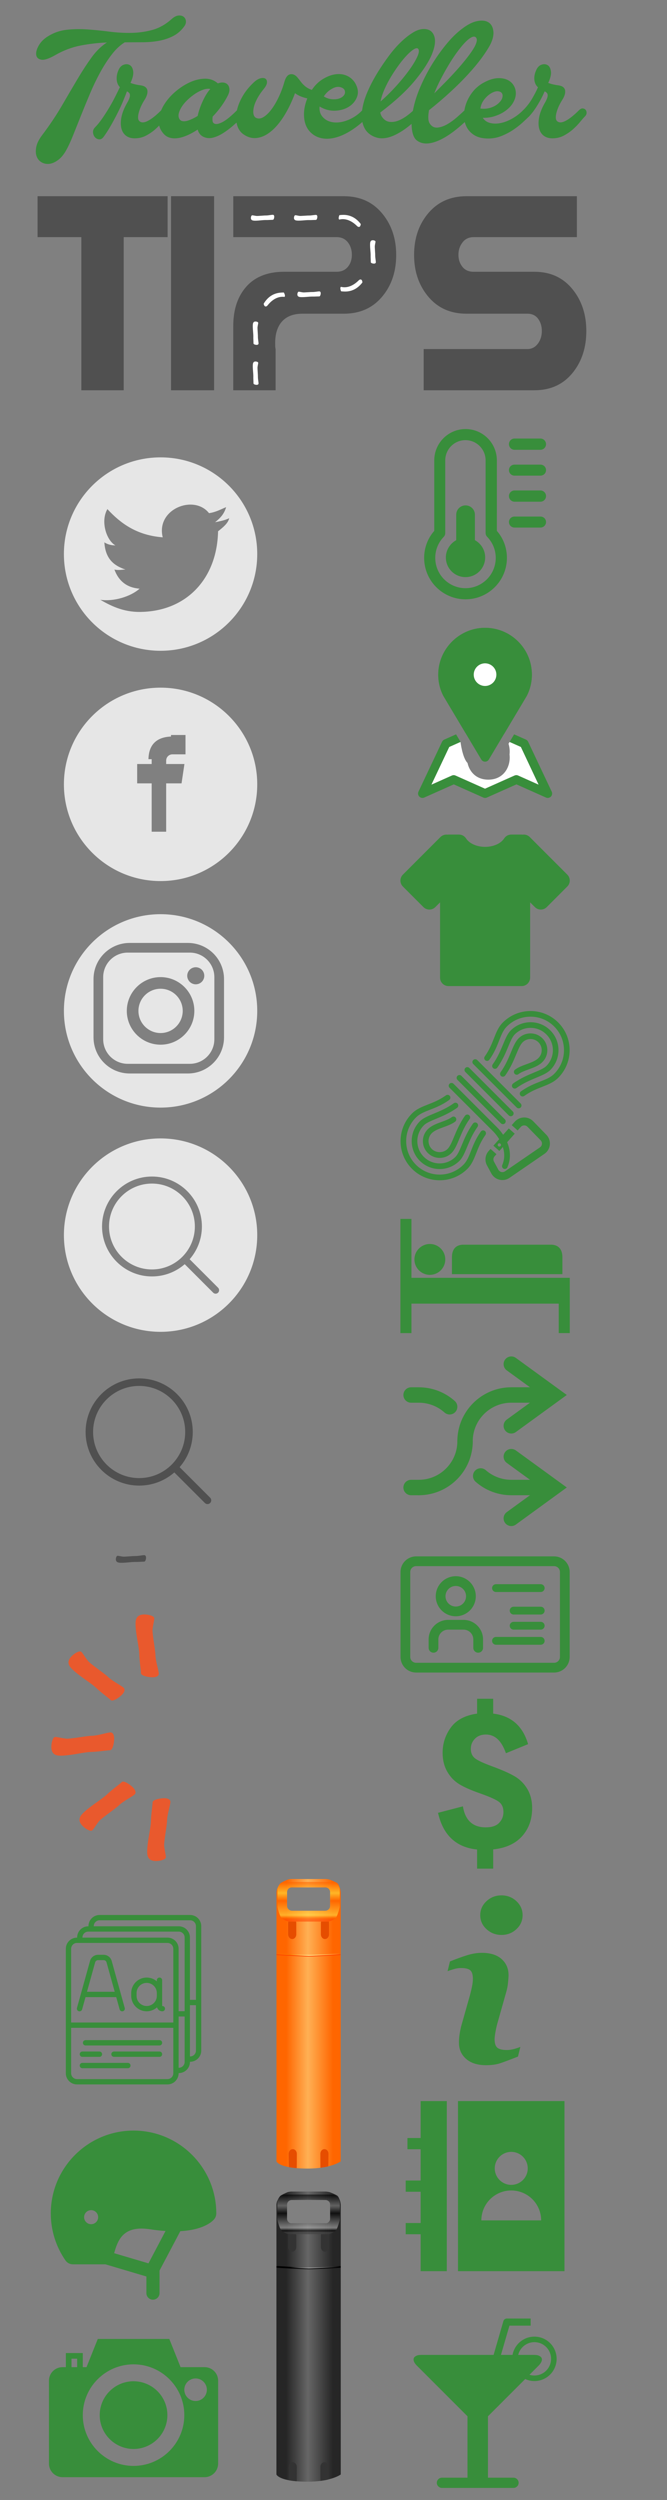 <?xml version="1.0" encoding="utf-8"?>
<!-- Generator: Adobe Illustrator 15.0.0, SVG Export Plug-In . SVG Version: 6.00 Build 0)  -->
<!DOCTYPE svg PUBLIC "-//W3C//DTD SVG 1.1//EN" "http://www.w3.org/Graphics/SVG/1.1/DTD/svg11.dtd">
<svg version="1.1" id="Слой_1" xmlns="http://www.w3.org/2000/svg" xmlns:xlink="http://www.w3.org/1999/xlink" x="0px" y="0px"
	 width="138px" height="517px" viewBox="0 0 138 517" enable-background="new 0 0 138 517" xml:space="preserve">
<rect x="0" y="0" width="138" height="517" fill="#808080" stroke="none"/>
<g>
	<g>
		<path fill="#505050" d="M34.678,49.04h-9.086v31.669H16.83V49.04H7.773v-8.465h26.904v8.465H34.678z"/>
		<path fill="#505050" d="M44.296,80.709h-8.909V40.574h8.909V80.709z"/>
		<path fill="#505050" d="M71.143,64.874h-8.556c-2.19,0-3.758,0.74-4.705,2.221c-0.632,1.005-0.948,2.27-0.948,3.787
			c0,0.396,0.006,0.679,0.016,0.846c0.009,0.167,0.032,0.319,0.072,0.459v8.522h-8.76c0-0.672,0-1.589,0-2.753
			c0-1.165,0-2.683,0-4.558s0-3.868,0-5.979c0-3.194,0.8-5.791,2.397-7.781c1.834-2.29,4.538-3.436,8.11-3.436h10.892
			c1.006,0,1.794-0.364,2.368-1.09c0.513-0.648,0.771-1.455,0.771-2.417c0-0.982-0.257-1.817-0.771-2.505
			c-0.573-0.769-1.361-1.149-2.368-1.149H48.263v-8.465h22.879c3.414,0,6.114,1.261,8.107,3.784
			c1.813,2.287,2.723,5.075,2.723,8.366c0,3.311-0.896,6.101-2.693,8.363C77.288,63.612,74.574,64.874,71.143,64.874z"/>
		<path fill="#505050" d="M119.355,49.04H97.986c-0.965,0-1.732,0.363-2.293,1.091c-0.564,0.729-0.844,1.582-0.844,2.563
			c0,0.962,0.271,1.788,0.813,2.475c0.544,0.688,1.316,1.033,2.324,1.033h12.578c3.395,0,6.076,1.272,8.052,3.818
			c1.795,2.309,2.692,5.12,2.692,8.436c0,3.334-0.892,6.146-2.664,8.437c-1.974,2.545-4.666,3.816-8.08,3.816H87.657v-8.522h21.458
			c0.906,0,1.648-0.396,2.219-1.187c0.514-0.709,0.77-1.566,0.77-2.575c0-0.967-0.256-1.8-0.77-2.501
			c-0.512-0.698-1.252-1.05-2.219-1.05h-12.61c-3.413,0-6.114-1.262-8.108-3.785c-1.813-2.284-2.724-5.072-2.724-8.363
			s0.897-6.07,2.693-8.337c2.012-2.542,4.726-3.813,8.139-3.813h22.851V49.04L119.355,49.04z"/>
	</g>
	<g>
		<path fill="#388D3B" d="M10,7.461c1.161-0.718,2.432-1.151,3.814-1.305c1.382-0.151,2.81-0.174,4.285-0.07
			s2.979,0.255,4.512,0.454c1.533,0.198,3.048,0.285,4.546,0.26c1.497-0.021,2.949-0.226,4.354-0.607
			c1.405-0.382,2.724-1.121,3.955-2.211c0.509-0.464,0.986-0.72,1.427-0.769c0.442-0.045,0.803,0.034,1.081,0.244
			c0.279,0.209,0.439,0.493,0.486,0.854c0.046,0.358-0.047,0.714-0.279,1.062c-0.627,0.884-1.375,1.56-2.246,2.021
			c-0.871,0.465-1.836,0.802-2.891,1.011c-1.057,0.209-2.196,0.321-3.415,0.331c-1.217,0.01-2.489,0.014-3.813,0.014
			c-0.953,0.581-1.852,1.423-2.7,2.527c-0.849,1.103-1.65,2.345-2.404,3.727c-0.755,1.384-1.457,2.847-2.108,4.391
			c-0.651,1.546-1.266,3.043-1.846,4.494c-0.582,1.451-1.122,2.805-1.621,4.059c-0.5,1.254-0.97,2.276-1.41,3.065
			c-0.512,0.929-1.087,1.626-1.725,2.091c-0.639,0.464-1.25,0.726-1.829,0.784c-0.581,0.058-1.11-0.054-1.586-0.331
			c-0.476-0.278-0.813-0.691-1.01-1.235c-0.198-0.547-0.221-1.198-0.069-1.953c0.15-0.754,0.563-1.574,1.236-2.456
			c1.556-2.064,2.909-4.087,4.059-6.062c1.15-1.976,2.223-3.804,3.223-5.487c0.997-1.683,1.973-3.182,2.926-4.494
			c0.951-1.312,2.009-2.34,3.169-3.084c-1.811,0.071-3.623,0.28-5.435,0.628c-1.811,0.35-3.565,1.01-5.26,1.986
			c-1.3,0.744-2.264,1.057-2.891,0.939c-0.627-0.116-0.976-0.452-1.045-1.012c-0.069-0.558,0.116-1.212,0.557-1.967
			C8.489,8.606,9.14,7.974,10,7.461z"/>
		<path fill="#388D3B" d="M19.684,26.31c0.465-0.464,0.947-1.059,1.446-1.778c0.5-0.718,0.981-1.468,1.445-2.245
			c0.464-0.778,0.889-1.551,1.272-2.316c0.383-0.768,0.703-1.416,0.958-1.95c-0.396-0.396-0.617-0.923-0.662-1.586
			c-0.047-0.662,0.093-1.343,0.417-2.039c0.256-0.533,0.615-0.875,1.08-1.027c0.464-0.149,0.877-0.116,1.237,0.104
			c0.36,0.22,0.586,0.64,0.679,1.254c0.093,0.614-0.093,1.423-0.557,2.421c0.371,0.14,0.743,0.25,1.115,0.331
			c0.371,0.083,0.743,0.146,1.114,0.19c0.394,0.07,0.696,0.197,0.907,0.385c0.208,0.187,0.33,0.418,0.365,0.694
			c0.034,0.279,0,0.582-0.105,0.906c-0.104,0.326-0.26,0.65-0.47,0.975c-0.255,0.396-0.488,0.814-0.696,1.255
			c-0.208,0.442-0.372,0.872-0.488,1.289c-0.116,0.417-0.174,0.79-0.174,1.114c0,0.326,0.081,0.569,0.244,0.732
			c0.394,0.395,0.987,0.389,1.777-0.019c0.789-0.404,1.707-1.133,2.752-2.178c0.278-0.279,0.539-0.413,0.783-0.4
			c0.243,0.014,0.441,0.101,0.592,0.265c0.151,0.162,0.226,0.376,0.226,0.644c0,0.269-0.115,0.519-0.349,0.749
			c-0.254,0.255-0.585,0.633-0.992,1.131c-0.408,0.5-0.889,1-1.446,1.499c-0.557,0.499-1.196,0.94-1.916,1.324
			c-0.72,0.384-1.51,0.574-2.37,0.574c-0.719,0-1.317-0.18-1.793-0.54c-0.477-0.36-0.796-0.866-0.958-1.515
			c-0.163-0.65-0.163-1.412,0-2.282c0.162-0.871,0.534-1.83,1.115-2.875c0.254-0.418,0.44-0.802,0.557-1.149
			c0.115-0.349,0.126-0.638,0.035-0.871c-0.093-0.186-0.279-0.349-0.557-0.486c-0.186,0.511-0.448,1.174-0.785,1.983
			c-0.336,0.814-0.731,1.667-1.185,2.563c-0.452,0.895-0.928,1.775-1.428,2.646s-0.993,1.633-1.481,2.282
			c-0.278,0.349-0.586,0.499-0.922,0.453c-0.337-0.047-0.615-0.197-0.837-0.453c-0.22-0.255-0.348-0.579-0.382-0.975
			C19.214,26.995,19.358,26.635,19.684,26.31z"/>
		<path fill="#388D3B" d="M33.794,27.598c-0.699-0.813-1.011-1.726-0.942-2.734c0.071-1.01,0.396-2.014,0.975-3.014
			c0.581-0.998,1.354-1.921,2.317-2.771c0.963-0.847,1.979-1.52,3.048-2.021c1.067-0.5,2.127-0.762,3.169-0.784
			c1.045-0.023,1.951,0.303,2.719,0.975c0.417-0.162,0.806-0.22,1.167-0.173c0.358,0.047,0.644,0.188,0.852,0.417
			c0.209,0.232,0.331,0.529,0.366,0.888c0.036,0.361-0.053,0.773-0.26,1.237c-0.374,0.769-0.833,1.533-1.378,2.3
			c-0.545,0.77-1.154,1.497-1.829,2.194c-0.046,0.348-0.052,0.65-0.017,0.906s0.144,0.429,0.33,0.521
			c0.35,0.209,0.912,0.117,1.69-0.277c0.778-0.396,1.782-1.207,3.013-2.438c0.326-0.325,0.632-0.506,0.923-0.539
			c0.29-0.036,0.511,0.028,0.663,0.191c0.15,0.162,0.21,0.395,0.175,0.695c-0.035,0.304-0.205,0.604-0.505,0.906
			c-0.676,0.674-1.359,1.313-2.057,1.917c-0.697,0.604-1.388,1.12-2.073,1.548c-0.685,0.433-1.353,0.732-2.004,0.907
			c-0.648,0.174-1.252,0.156-1.81-0.053c-0.745-0.278-1.219-0.813-1.43-1.604c-0.696,0.466-1.381,0.851-2.055,1.149
			c-0.672,0.302-1.324,0.506-1.95,0.61c-0.627,0.104-1.208,0.079-1.743-0.069C34.617,28.336,34.165,28.04,33.794,27.598z
			 M42.362,20.073c0.187-0.348,0.373-0.655,0.558-0.923c0.186-0.269,0.383-0.518,0.593-0.749c-0.42-0.093-0.901-0.045-1.446,0.14
			c-0.545,0.188-1.086,0.454-1.622,0.801c-0.533,0.35-1.05,0.757-1.55,1.221c-0.498,0.466-0.912,0.939-1.237,1.429
			c-0.325,0.488-0.544,0.964-0.66,1.428c-0.118,0.465-0.07,0.871,0.139,1.221c0.14,0.209,0.331,0.345,0.575,0.4
			c0.244,0.06,0.527,0.052,0.853-0.018c0.325-0.07,0.691-0.197,1.097-0.384c0.407-0.187,0.818-0.405,1.236-0.662
			C41.156,22.745,41.643,21.444,42.362,20.073z"/>
		<path fill="#388D3B" d="M54.59,18.367c-0.604,0.744-1.078,1.452-1.427,2.125c-0.349,0.675-0.576,1.284-0.679,1.829
			c-0.104,0.546-0.111,1-0.017,1.359c0.092,0.358,0.277,0.598,0.556,0.714c0.465,0.209,0.976,0.139,1.534-0.209
			c0.557-0.35,1.102-0.881,1.636-1.603c0.535-0.72,1.032-1.571,1.497-2.562c0.465-0.987,0.848-2.017,1.15-3.083
			c0.257-0.928,0.65-1.451,1.185-1.568c0.535-0.115,1.033,0.093,1.498,0.627c0.232,0.279,0.471,0.582,0.715,0.905
			c0.243,0.326,0.528,0.627,0.853,0.907c0.325,0.277,0.72,0.512,1.186,0.695c0.463,0.188,1.032,0.279,1.707,0.279
			c0.349,0,0.586,0.092,0.716,0.279c0.124,0.186,0.167,0.389,0.12,0.607c-0.047,0.223-0.187,0.426-0.418,0.609
			c-0.231,0.188-0.521,0.279-0.871,0.279c-0.882,0-1.724-0.116-2.524-0.35c-0.802-0.229-1.459-0.545-1.968-0.939
			c-0.674,1.811-1.442,3.396-2.301,4.756c-0.859,1.359-1.764,2.421-2.716,3.188c-0.953,0.769-1.916,1.207-2.893,1.323
			c-0.975,0.116-1.916-0.149-2.822-0.801c-0.626-0.465-1.051-1.109-1.27-1.934c-0.222-0.823-0.245-1.726-0.071-2.7
			c0.174-0.977,0.553-1.986,1.133-3.031s1.358-2.031,2.334-2.961c0.509-0.486,0.985-0.788,1.427-0.905
			c0.441-0.117,0.786-0.098,1.028,0.053c0.245,0.15,0.359,0.412,0.348,0.782C55.224,17.414,55.01,17.856,54.59,18.367z"/>
		<path fill="#388D3B" d="M67.237,16.103c0.743-0.396,1.451-0.641,2.125-0.732c0.673-0.092,1.281-0.063,1.83,0.087
			c0.545,0.152,1.021,0.396,1.43,0.733c0.404,0.336,0.729,0.725,0.958,1.166c0.51,0.976,0.604,1.881,0.276,2.717
			c-0.326,0.837-0.889,1.504-1.688,2.004c-0.8,0.499-1.747,0.772-2.838,0.818c-1.093,0.046-2.16-0.245-3.205-0.871
			c-0.048,0.396-0.02,0.784,0.086,1.167c0.105,0.383,0.308,0.738,0.61,1.063c0.465,0.487,1.028,0.809,1.689,0.958
			c0.662,0.152,1.364,0.157,2.108,0.02c0.742-0.142,1.49-0.413,2.246-0.819c0.756-0.406,1.445-0.935,2.072-1.585
			c0.303-0.301,0.604-0.471,0.907-0.506c0.302-0.033,0.533,0.023,0.697,0.174c0.161,0.151,0.226,0.372,0.19,0.663
			c-0.037,0.291-0.215,0.598-0.541,0.923c-1.187,1.186-2.353,2.143-3.5,2.873c-1.149,0.733-2.248,1.232-3.292,1.499
			c-1.046,0.268-2.01,0.31-2.894,0.121c-0.881-0.186-1.648-0.603-2.297-1.253c-0.675-0.697-1.087-1.568-1.237-2.614
			c-0.151-1.045-0.076-2.119,0.226-3.222c0.301-1.104,0.796-2.145,1.48-3.118C65.361,17.391,66.214,16.636,67.237,16.103z
			 M68.667,18.367c-0.651,0.348-1.208,0.87-1.673,1.568c0.51,0.326,1.045,0.517,1.602,0.575c0.558,0.059,1.05,0.021,1.479-0.104
			c0.431-0.127,0.772-0.336,1.028-0.627s0.336-0.621,0.244-0.993c-0.095-0.371-0.406-0.627-0.939-0.766
			C69.873,17.879,69.292,17.995,68.667,18.367z"/>
		<path fill="#388D3B" d="M87.688,5.999c1.068,0,1.777,0.465,2.125,1.395c0.351,0.93,0.211,2.179-0.418,3.745
			c-0.625,1.566-1.807,3.401-3.537,5.505c-1.729,2.103-4.125,4.313-7.191,6.636c0.118,0.466,0.277,0.813,0.486,1.045
			c0.396,0.511,0.871,0.801,1.43,0.871c0.561,0.069,1.128,0,1.708-0.209c0.581-0.209,1.153-0.516,1.728-0.922
			c0.567-0.406,1.071-0.819,1.516-1.237c0.371-0.371,0.701-0.575,0.994-0.608c0.287-0.034,0.504,0.033,0.645,0.21
			c0.139,0.174,0.184,0.417,0.139,0.73c-0.047,0.313-0.22,0.622-0.521,0.923c-1.254,1.253-2.403,2.225-3.449,2.908
			c-1.046,0.688-1.999,1.15-2.856,1.395c-0.858,0.243-1.639,0.284-2.334,0.121c-0.694-0.16-1.313-0.464-1.846-0.904
			c-0.722-0.604-1.18-1.47-1.378-2.596c-0.196-1.127-0.063-2.489,0.4-4.094c0.231-0.813,0.598-1.748,1.097-2.805
			c0.5-1.059,1.094-2.137,1.775-3.24c0.688-1.103,1.424-2.188,2.216-3.257c0.787-1.068,1.604-2.014,2.453-2.838
			c0.85-0.826,1.687-1.493,2.509-2.004C86.195,6.255,86.967,5.999,87.688,5.999z M86.466,10.041
			c-0.185-0.14-0.479-0.081-0.887,0.174c-0.406,0.257-0.866,0.65-1.376,1.186c-0.512,0.534-1.053,1.185-1.621,1.95
			c-0.568,0.767-1.113,1.581-1.637,2.438c-0.523,0.861-0.982,1.737-1.377,2.632c-0.396,0.896-0.674,1.748-0.836,2.562
			c0.976-0.837,1.983-1.823,3.031-2.96c1.045-1.14,1.967-2.253,2.77-3.347c0.803-1.092,1.398-2.065,1.794-2.927
			C86.723,10.889,86.768,10.319,86.466,10.041z"/>
		<path fill="#388D3B" d="M101.482,9.134c-0.465,0.885-1.094,1.859-1.881,2.929c-0.791,1.067-1.728,2.188-2.808,3.36
			c-1.082,1.175-2.294,2.382-3.646,3.623c-1.346,1.243-2.809,2.491-4.387,3.745c-0.117,0.65-0.164,1.228-0.14,1.728
			c0.022,0.499,0.163,0.897,0.417,1.201c0.396,0.512,0.906,0.73,1.534,0.66c0.626-0.067,1.276-0.296,1.95-0.678
			c0.672-0.384,1.328-0.854,1.969-1.413c0.637-0.557,1.178-1.044,1.619-1.463c0.371-0.371,0.701-0.575,0.992-0.609
			c0.291-0.033,0.506,0.034,0.646,0.211c0.138,0.174,0.187,0.417,0.138,0.73c-0.045,0.313-0.222,0.622-0.521,0.923
			c-2.507,2.508-4.728,4.174-6.654,4.999c-1.928,0.824-3.438,0.795-4.528-0.087c-0.349-0.302-0.604-0.744-0.768-1.324
			c-0.163-0.581-0.25-1.235-0.262-1.967c-0.01-0.732,0.053-1.511,0.193-2.335c0.137-0.824,0.322-1.643,0.559-2.456
			c0.371-1.275,0.893-2.631,1.566-4.059c0.672-1.431,1.445-2.822,2.314-4.183c0.87-1.357,1.8-2.624,2.786-3.797
			c0.985-1.172,1.989-2.144,3.014-2.909c1.142-0.883,2.188-1.417,3.153-1.603c0.963-0.188,1.729-0.105,2.299,0.243
			c0.568,0.348,0.909,0.924,1.023,1.725C102.189,7.131,101.994,8.066,101.482,9.134z M98.382,7.672
			c-0.233-0.163-0.559-0.123-0.975,0.122c-0.421,0.243-0.878,0.641-1.378,1.186c-0.5,0.546-1.033,1.213-1.604,2.003
			c-0.567,0.789-1.124,1.644-1.67,2.56c-0.546,0.919-1.075,1.869-1.585,2.857c-0.513,0.987-0.953,1.957-1.324,2.908
			c0.721-0.721,1.475-1.479,2.264-2.281c0.791-0.801,1.549-1.604,2.269-2.404c0.722-0.8,1.38-1.58,1.983-2.333
			c0.604-0.754,1.104-1.439,1.496-2.056c0.396-0.615,0.646-1.15,0.75-1.604C98.712,8.177,98.637,7.857,98.382,7.672z"/>
		<path fill="#388D3B" d="M100.159,17.042c0.997-0.533,1.909-0.821,2.733-0.871c0.821-0.046,1.524,0.07,2.106,0.351
			c0.581,0.277,1.021,0.685,1.323,1.22c0.303,0.534,0.434,1.121,0.398,1.759c-0.035,0.642-0.269,1.289-0.695,1.951
			c-0.432,0.662-1.073,1.26-1.938,1.794c-0.58,0.349-1.222,0.626-1.934,0.836c-0.709,0.208-1.469,0.302-2.279,0.277
			c0.371,0.558,0.893,0.919,1.566,1.081c0.672,0.163,1.396,0.163,2.177,0c0.778-0.161,1.567-0.47,2.37-0.922
			c0.801-0.453,1.535-1.018,2.211-1.69c0.303-0.301,0.605-0.471,0.904-0.506c0.304-0.033,0.535,0.022,0.696,0.174
			c0.163,0.151,0.228,0.372,0.19,0.663c-0.033,0.291-0.217,0.598-0.539,0.923c-0.323,0.326-0.771,0.748-1.344,1.271
			c-0.566,0.521-1.219,1.025-1.949,1.516c-0.729,0.487-1.531,0.905-2.402,1.254c-0.869,0.35-1.781,0.522-2.732,0.522
			c-1.16,0-2.107-0.224-2.84-0.662c-0.729-0.441-1.277-1.018-1.64-1.727c-0.358-0.708-0.538-1.499-0.538-2.368
			c0-0.871,0.16-1.735,0.486-2.597c0.322-0.856,0.795-1.666,1.408-2.422C98.525,18.117,99.277,17.507,100.159,17.042z
			 M101.585,19.307c-0.535,0.324-1.009,0.762-1.427,1.308c-0.418,0.546-0.674,1.155-0.768,1.828
			c0.721,0.095,1.395,0.048,2.021-0.138c0.628-0.188,1.157-0.467,1.604-0.837c0.482-0.42,0.786-0.823,0.903-1.221
			c0.113-0.396,0.089-0.715-0.067-0.958c-0.164-0.245-0.441-0.384-0.836-0.419C102.62,18.837,102.143,18.982,101.585,19.307z"/>
		<path fill="#388D3B" d="M108.205,22.826c0.744-0.742,1.365-1.538,1.865-2.385c0.496-0.848,0.91-1.645,1.236-2.387
			c-0.441-0.396-0.69-0.925-0.752-1.585c-0.058-0.662,0.088-1.354,0.438-2.074c0.254-0.533,0.613-0.875,1.076-1.027
			c0.468-0.148,0.877-0.116,1.238,0.104c0.358,0.221,0.586,0.64,0.678,1.254c0.097,0.614-0.092,1.423-0.557,2.421
			c0.372,0.14,0.744,0.25,1.115,0.331c0.37,0.083,0.74,0.146,1.111,0.19c0.396,0.07,0.697,0.197,0.906,0.385
			s0.334,0.418,0.367,0.694c0.033,0.279,0,0.582-0.104,0.906c-0.104,0.326-0.264,0.65-0.473,0.975
			c-0.254,0.396-0.484,0.814-0.697,1.257c-0.209,0.44-0.371,0.87-0.485,1.287c-0.116,0.417-0.174,0.79-0.174,1.114
			c0,0.326,0.081,0.569,0.241,0.732c0.396,0.395,0.986,0.389,1.777-0.019c0.791-0.404,1.707-1.133,2.754-2.178
			c0.275-0.279,0.539-0.413,0.783-0.4c0.242,0.015,0.439,0.101,0.59,0.265c0.152,0.162,0.229,0.376,0.229,0.644
			c0,0.269-0.115,0.519-0.351,0.749c-0.254,0.255-0.586,0.633-0.992,1.131c-0.406,0.5-0.889,1-1.443,1.499
			c-0.561,0.499-1.197,0.94-1.916,1.324c-0.721,0.384-1.512,0.574-2.371,0.574c-0.718,0-1.314-0.18-1.794-0.54
			c-0.476-0.36-0.793-0.866-0.958-1.515c-0.158-0.65-0.158-1.412,0-2.282c0.165-0.871,0.535-1.83,1.114-2.875
			c0.258-0.418,0.44-0.802,0.562-1.149c0.113-0.349,0.125-0.638,0.033-0.871c-0.093-0.186-0.279-0.349-0.561-0.486
			c-0.188,0.44-0.403,0.905-0.658,1.394c-0.258,0.488-0.529,0.97-0.82,1.446s-0.589,0.917-0.89,1.325
			c-0.304,0.404-0.593,0.748-0.87,1.025c-0.208,0.208-0.436,0.302-0.682,0.277c-0.242-0.022-0.439-0.109-0.592-0.261
			c-0.146-0.15-0.236-0.35-0.262-0.594C107.902,23.261,107.996,23.035,108.205,22.826z"/>
	</g>
	<path fill="#FFFFFF" d="M52.467,45.626c-0.412-0.043-0.593-0.259-0.555-0.644c0.012-0.126,0.05-0.236,0.104-0.332
		c0.053-0.095,0.125-0.137,0.213-0.129c0.047,0.005,0.136,0.021,0.267,0.042c0.237,0.046,0.431,0.079,0.577,0.094
		c0.123,0.013,0.479-0.004,1.067-0.049c0.47-0.037,0.761-0.052,0.878-0.047c0.191,0.005,0.509-0.024,0.952-0.096
		c0.276-0.037,0.443-0.055,0.502-0.051c0.097,0.014,0.171,0.063,0.216,0.15c0.047,0.088,0.064,0.202,0.047,0.343
		c-0.015,0.166-0.05,0.299-0.109,0.403c-0.055,0.102-0.12,0.151-0.2,0.149c-0.055-0.002-0.199,0.003-0.429,0.015
		c-0.477,0.027-0.841,0.038-1.093,0.028c-0.163,0.001-0.471,0.021-0.93,0.065C53.262,45.642,52.757,45.66,52.467,45.626z"/>
	<path fill="#FFFFFF" d="M61.372,45.609c-0.409-0.046-0.589-0.263-0.546-0.648c0.014-0.126,0.05-0.234,0.107-0.33
		c0.055-0.095,0.125-0.135,0.214-0.127c0.047,0.009,0.136,0.022,0.267,0.044c0.235,0.05,0.429,0.083,0.576,0.102
		c0.123,0.014,0.48,0,1.067-0.04c0.47-0.032,0.762-0.045,0.878-0.04c0.19,0.008,0.508-0.021,0.954-0.084
		c0.275-0.037,0.442-0.052,0.503-0.047c0.097,0.013,0.17,0.062,0.213,0.149c0.047,0.091,0.064,0.203,0.045,0.345
		c-0.017,0.165-0.054,0.298-0.111,0.399c-0.057,0.103-0.125,0.152-0.204,0.15c-0.056-0.001-0.201,0-0.428,0.01
		c-0.479,0.025-0.843,0.03-1.092,0.021c-0.164-0.001-0.473,0.016-0.931,0.056C62.169,45.632,61.665,45.646,61.372,45.609z"/>
	<path fill="#FFFFFF" d="M55.354,63.162c-0.243,0.304-0.566,0.311-0.712-0.049c-0.049-0.117-0.123-0.246-0.066-0.342
		c1.424-2.336,3.391-2.252,4.078-2.286c0.099-0.004,0.152,0.146,0.203,0.28c0.063,0.152,0.098,0.287,0.094,0.404
		c0,0.116-0.033,0.193-0.104,0.229C58.796,61.424,57.1,60.96,55.354,63.162z"/>
	<path fill="#FFFFFF" d="M74.225,57.971c0.276-0.274,0.596-0.241,0.703,0.132c0.034,0.123,0.092,0.26,0.024,0.347
		c-1.681,2.156-3.628,1.847-4.313,1.801c-0.099-0.007-0.133-0.164-0.168-0.302c-0.047-0.159-0.063-0.296-0.047-0.414
		c0.014-0.116,0.055-0.188,0.131-0.216C70.605,59.302,72.236,59.958,74.225,57.971z"/>
	<path fill="#FFFFFF" d="M70.206,45.408c-0.076-0.026-0.118-0.1-0.131-0.215c-0.017-0.118,0-0.255,0.047-0.415
		c0.036-0.137,0.069-0.295,0.17-0.302c0.685-0.045,2.631-0.355,4.312,1.801c0.068,0.088,0.01,0.225-0.022,0.347
		c-0.104,0.373-0.429,0.407-0.702,0.13C71.887,44.77,70.257,45.427,70.206,45.408z"/>
	<path fill="#FFFFFF" d="M62.075,61.429c-0.412-0.048-0.591-0.265-0.548-0.648c0.013-0.125,0.05-0.236,0.108-0.329
		c0.054-0.096,0.124-0.136,0.213-0.128c0.047,0.007,0.136,0.022,0.267,0.043c0.234,0.049,0.429,0.084,0.575,0.1
		c0.123,0.017,0.481,0,1.067-0.038c0.47-0.032,0.763-0.047,0.879-0.04c0.192,0.008,0.508-0.021,0.953-0.084
		c0.277-0.037,0.444-0.054,0.504-0.048c0.097,0.014,0.17,0.063,0.214,0.152c0.046,0.088,0.062,0.202,0.043,0.342
		c-0.017,0.165-0.054,0.298-0.112,0.401c-0.055,0.102-0.122,0.152-0.202,0.149c-0.055-0.003-0.199,0.001-0.429,0.01
		c-0.478,0.023-0.84,0.028-1.093,0.021c-0.163-0.001-0.471,0.017-0.929,0.057C62.87,61.452,62.365,61.466,62.075,61.429z"/>
	<path fill="#FFFFFF" d="M76.587,50.233c0.047-0.41,0.265-0.589,0.649-0.545c0.125,0.012,0.234,0.049,0.33,0.105
		s0.136,0.124,0.127,0.216c-0.008,0.046-0.021,0.135-0.045,0.266c-0.049,0.235-0.082,0.43-0.101,0.576
		c-0.014,0.123,0,0.479,0.041,1.065c0.032,0.472,0.048,0.765,0.039,0.879c-0.007,0.19,0.021,0.511,0.086,0.953
		c0.036,0.277,0.054,0.444,0.048,0.505c-0.016,0.098-0.064,0.169-0.15,0.215c-0.092,0.046-0.204,0.063-0.346,0.044
		c-0.164-0.019-0.3-0.056-0.402-0.113c-0.102-0.056-0.15-0.123-0.147-0.202c0.001-0.055-0.001-0.199-0.01-0.428
		c-0.024-0.479-0.03-0.841-0.021-1.091c0-0.164-0.019-0.475-0.059-0.933C76.564,51.03,76.55,50.524,76.587,50.233z"/>
	<path fill="#FFFFFF" d="M52.319,67.039c0.046-0.41,0.264-0.59,0.647-0.546c0.126,0.013,0.237,0.049,0.331,0.107
		c0.096,0.054,0.136,0.124,0.127,0.213c-0.007,0.046-0.021,0.135-0.045,0.268c-0.048,0.234-0.083,0.431-0.099,0.575
		c-0.014,0.122,0,0.479,0.04,1.066c0.033,0.47,0.045,0.763,0.038,0.88c-0.005,0.188,0.021,0.507,0.086,0.953
		c0.038,0.274,0.053,0.44,0.047,0.504c-0.014,0.097-0.063,0.17-0.152,0.213c-0.09,0.047-0.203,0.063-0.343,0.044
		c-0.165-0.019-0.3-0.053-0.404-0.113c-0.101-0.056-0.151-0.123-0.147-0.202c0.001-0.055-0.002-0.197-0.009-0.429
		c-0.026-0.478-0.032-0.84-0.021-1.091c0-0.165-0.018-0.476-0.058-0.934C52.295,67.835,52.282,67.331,52.319,67.039z"/>
	<path fill="#FFFFFF" d="M52.319,75.307c0.046-0.41,0.264-0.589,0.647-0.546c0.126,0.014,0.237,0.05,0.331,0.105
		c0.096,0.055,0.136,0.125,0.127,0.214c-0.007,0.047-0.021,0.135-0.045,0.268c-0.048,0.234-0.083,0.431-0.099,0.575
		c-0.014,0.123,0,0.479,0.04,1.067c0.033,0.469,0.045,0.763,0.038,0.879c-0.005,0.19,0.021,0.508,0.086,0.952
		c0.038,0.276,0.053,0.443,0.047,0.505c-0.014,0.096-0.063,0.168-0.152,0.213c-0.09,0.045-0.203,0.063-0.343,0.043
		c-0.165-0.018-0.3-0.054-0.404-0.11c-0.101-0.059-0.151-0.124-0.147-0.203c0.001-0.057-0.002-0.198-0.009-0.43
		c-0.026-0.476-0.032-0.84-0.021-1.09c0-0.163-0.018-0.473-0.058-0.931C52.295,76.104,52.282,75.6,52.319,75.307z"/>
</g>
<path opacity="0.8" fill="#FFFFFF" enable-background="new    " d="M33.221,94.583c-11.044,0-20,8.954-20,20.001
	c0,11.045,8.956,19.999,20,19.999s20-8.954,20-19.999C53.223,103.537,44.266,94.583,33.221,94.583z M45.117,109.873
	c-0.203,9.58-6.243,16.236-15.401,16.654c-3.755,0.213-6.458-1.038-8.959-2.492c2.703,0.416,6.254-0.631,8.123-2.297
	c-2.705-0.204-4.37-1.658-5.206-3.956c0.835,0.214,1.668,0,2.287,0c-2.501-0.832-4.155-2.289-4.369-5.622
	c0.63,0.418,1.452,0.63,2.284,0.63c-1.869-1.046-3.119-5.003-1.654-7.504c2.703,2.917,6.028,5.419,11.447,5.835
	c-1.452-5.835,6.456-8.957,9.578-5.001c1.454-0.202,2.501-0.833,3.538-1.24c-0.416,1.453-1.25,2.288-2.286,3.121
	c1.037-0.214,2.084-0.416,2.917-0.833C47.202,108.204,46.165,109.04,45.117,109.873z"/>
<path opacity="0.8" fill="#FFFFFF" enable-background="new    " d="M33.222,142.207c-11.046,0-20,8.955-20,20
	c0,11.046,8.953,20,20,20c11.047,0,20-8.954,20-20C53.223,151.162,44.27,142.207,33.222,142.207z M38.38,156h-2.722
	c-0.693,0-1.278,0.563-1.278,1.296V158h3.778l-0.597,4H34.38v10h-3v-10h-3v-4h3v-1h-0.665c0.066-3,1.665-4.553,4.665-4.683V152h3
	V156z"/>
<g opacity="0.8">
	<path fill="#FFFFFF" d="M44.349,202.077c0-2.804-2.273-5.077-5.077-5.077H26.426c-2.804,0-5.077,2.273-5.077,5.077v12.846
		c0,2.806,2.273,5.077,5.077,5.077h12.846c2.804,0,5.077-2.271,5.077-5.077V202.077z M33.222,216.042
		c-3.853,0-6.987-3.135-6.987-6.986c0-3.853,3.134-6.988,6.987-6.988c3.854,0,6.987,3.136,6.987,6.988
		C40.208,212.906,37.076,216.042,33.222,216.042z M41.75,203.04c-0.329,0.328-0.783,0.517-1.248,0.517s-0.92-0.188-1.247-0.517
		c-0.329-0.33-0.519-0.785-0.519-1.249c0-0.465,0.189-0.92,0.519-1.248c0.327-0.329,0.782-0.517,1.247-0.517
		c0.464,0,0.92,0.188,1.248,0.517c0.328,0.327,0.516,0.782,0.516,1.248C42.266,202.254,42.079,202.709,41.75,203.04z"/>
	<path fill="#FFFFFF" d="M33.222,189.054c-11.044,0-20,8.952-20,20c0,11.044,8.956,20,20,20s20-8.956,20-20
		C53.223,198.007,44.266,189.054,33.222,189.054z M46.349,214.517c0,4.133-3.35,7.481-7.482,7.481H26.831
		c-4.132,0.001-7.482-3.349-7.482-7.481v-12.034c0-4.133,3.35-7.483,7.482-7.483h12.036c4.132,0,7.482,3.351,7.482,7.483V214.517z"
		/>
	<path fill="#FFFFFF" d="M33.222,204.472c-2.526,0-4.581,2.055-4.581,4.582c0,2.525,2.055,4.581,4.581,4.581
		c2.526,0,4.583-2.055,4.583-4.581C37.805,206.527,35.748,204.472,33.222,204.472z"/>
</g>
<g opacity="0.8">
	<path fill="#FFFFFF" d="M31.436,244.763c-4.894,0-8.881,3.979-8.881,8.879c0,4.898,3.987,8.883,8.881,8.883
		c4.9,0,8.88-3.988,8.88-8.883C40.315,248.747,36.335,244.763,31.436,244.763z"/>
	<path fill="#FFFFFF" d="M33.222,235.425c-11.046,0-20,8.954-20,19.999c0,11.049,8.954,20.001,20,20.001
		c11.045,0,20-8.952,20-20.001C53.222,244.379,44.267,235.425,33.222,235.425z M45.124,267.324c-0.14,0.146-0.327,0.214-0.51,0.214
		c-0.184,0-0.371-0.074-0.511-0.214l-5.887-5.889c-1.817,1.58-4.186,2.534-6.775,2.534c-5.693,0-10.329-4.637-10.329-10.329
		c0-5.694,4.631-10.331,10.329-10.331c5.695,0,10.331,4.63,10.331,10.331c0,2.59-0.956,4.958-2.536,6.771l5.888,5.893
		C45.402,266.583,45.402,267.044,45.124,267.324z"/>
</g>
<g>
	<path fill="#505050" d="M43.48,309.727l-6.318-6.317c1.695-1.949,2.721-4.491,2.721-7.271c0-6.117-4.975-11.086-11.086-11.086
		c-6.117,0-11.086,4.975-11.086,11.086c0,6.109,4.975,11.086,11.086,11.086c2.779,0,5.321-1.025,7.27-2.724l6.319,6.317
		c0.15,0.15,0.351,0.231,0.547,0.231c0.196,0,0.398-0.075,0.548-0.231C43.779,310.521,43.779,310.025,43.48,309.727z
		 M19.261,296.139c0-5.26,4.278-9.529,9.529-9.529c5.257,0,9.529,4.277,9.529,9.529s-4.272,9.533-9.529,9.533
		C23.539,305.674,19.261,301.396,19.261,296.139z"/>
</g>
<path fill="#505050" d="M24.69,323.165c-0.532-0.056-0.767-0.334-0.717-0.83c0.016-0.164,0.063-0.308,0.135-0.431
	c0.069-0.123,0.161-0.178,0.275-0.166c0.062,0.007,0.176,0.025,0.346,0.056c0.306,0.06,0.558,0.103,0.746,0.12
	c0.158,0.02,0.62-0.006,1.38-0.063c0.607-0.047,0.984-0.067,1.135-0.063c0.247,0.009,0.657-0.028,1.232-0.119
	c0.355-0.052,0.572-0.071,0.648-0.065c0.126,0.017,0.221,0.078,0.279,0.193c0.062,0.112,0.083,0.262,0.062,0.441
	c-0.02,0.214-0.065,0.388-0.142,0.521c-0.071,0.131-0.156,0.195-0.258,0.193c-0.071-0.003-0.258,0.005-0.556,0.02
	c-0.616,0.037-1.087,0.049-1.412,0.039c-0.211,0-0.609,0.023-1.202,0.084C25.718,323.186,25.065,323.211,24.69,323.165z"/>
<g>
	<path fill="#E9592D" d="M12.098,363.055c-1.1-0.104-1.585-0.834-1.456-2.199c0.039-0.444,0.136-0.838,0.285-1.18
		c0.15-0.34,0.346-0.498,0.584-0.479c0.12,0.014,0.356,0.051,0.713,0.111c0.636,0.129,1.154,0.215,1.546,0.25
		c0.33,0.028,1.286-0.074,2.868-0.314c1.261-0.188,2.044-0.286,2.357-0.286c0.521,0,1.374-0.149,2.565-0.446
		c0.738-0.182,1.191-0.263,1.351-0.246c0.263,0.021,0.455,0.188,0.579,0.493c0.122,0.308,0.159,0.706,0.113,1.199
		c-0.056,0.585-0.158,1.062-0.31,1.431s-0.333,0.559-0.546,0.568c-0.15-0.004-0.534,0.027-1.148,0.102
		c-1.286,0.161-2.264,0.244-2.934,0.252c-0.439,0.018-1.274,0.131-2.501,0.346C14.235,362.994,12.881,363.132,12.098,363.055z"/>
	<path fill="#E9592D" d="M28.064,335.348c0.104-1.104,0.834-1.584,2.2-1.455c0.444,0.039,0.838,0.135,1.178,0.282
		c0.341,0.148,0.498,0.349,0.477,0.584c-0.011,0.122-0.05,0.356-0.111,0.714c-0.129,0.637-0.215,1.152-0.251,1.547
		c-0.028,0.33,0.075,1.287,0.315,2.867c0.19,1.26,0.287,2.045,0.287,2.354c0,0.522,0.15,1.376,0.448,2.565
		c0.179,0.737,0.262,1.189,0.247,1.35c-0.025,0.268-0.19,0.455-0.494,0.58c-0.308,0.123-0.706,0.158-1.2,0.111
		c-0.584-0.054-1.061-0.156-1.43-0.311c-0.369-0.152-0.559-0.333-0.569-0.548c0.003-0.148-0.029-0.532-0.101-1.146
		c-0.161-1.286-0.244-2.266-0.25-2.936c-0.018-0.439-0.133-1.273-0.348-2.503C28.125,337.484,27.989,336.133,28.064,335.348z"/>
	<path fill="#E9592D" d="M30.868,379.33c0.215-1.225,0.33-2.061,0.348-2.5c0.007-0.67,0.089-1.646,0.25-2.936
		c0.072-0.611,0.104-0.996,0.101-1.146c0.011-0.215,0.201-0.394,0.569-0.548c0.369-0.148,0.846-0.254,1.43-0.309
		c0.494-0.047,0.892-0.011,1.2,0.11c0.304,0.125,0.469,0.313,0.494,0.578c0.015,0.157-0.068,0.612-0.247,1.354
		c-0.297,1.188-0.448,2.041-0.448,2.563c0,0.313-0.097,1.098-0.287,2.357c-0.24,1.58-0.344,2.537-0.315,2.865
		c0.036,0.395,0.122,0.91,0.251,1.549c0.061,0.354,0.1,0.59,0.111,0.713c0.021,0.235-0.136,0.434-0.477,0.584
		c-0.34,0.146-0.734,0.244-1.178,0.283c-1.365,0.129-2.096-0.355-2.2-1.455C30.395,382.611,30.531,381.26,30.868,379.33z"/>
	<path fill="#E9592D" d="M14.595,344.818c-0.704-0.853-0.53-1.713,0.525-2.586c0.342-0.287,0.69-0.498,1.036-0.631
		c0.347-0.137,0.596-0.107,0.75,0.074c0.077,0.094,0.217,0.286,0.424,0.581c0.358,0.541,0.665,0.972,0.916,1.271
		c0.213,0.255,0.964,0.855,2.251,1.807c1.026,0.758,1.648,1.243,1.87,1.464c0.367,0.367,1.077,0.865,2.13,1.497
		c0.648,0.396,1.028,0.657,1.13,0.779c0.168,0.203,0.187,0.458,0.059,0.761c-0.132,0.306-0.387,0.61-0.769,0.929
		c-0.453,0.372-0.861,0.639-1.23,0.793c-0.369,0.152-0.63,0.159-0.788,0.018c-0.104-0.109-0.398-0.356-0.883-0.742
		c-1.022-0.795-1.773-1.43-2.251-1.896c-0.324-0.297-0.994-0.808-2.015-1.521C16.15,346.284,15.095,345.426,14.595,344.818z"/>
	<path fill="#E9592D" d="M20.025,372.703c1.021-0.717,1.691-1.227,2.015-1.521c0.479-0.469,1.229-1.104,2.251-1.897
		c0.486-0.384,0.779-0.632,0.883-0.742c0.158-0.144,0.419-0.136,0.788,0.021c0.369,0.153,0.777,0.42,1.231,0.793
		c0.381,0.313,0.636,0.623,0.768,0.928c0.127,0.301,0.109,0.556-0.059,0.76c-0.102,0.121-0.482,0.385-1.13,0.78
		c-1.053,0.631-1.762,1.129-2.13,1.497c-0.222,0.219-0.843,0.707-1.87,1.463c-1.288,0.949-2.038,1.551-2.251,1.807
		c-0.251,0.301-0.557,0.729-0.916,1.271c-0.208,0.294-0.347,0.486-0.424,0.58c-0.154,0.183-0.403,0.211-0.75,0.074
		c-0.346-0.133-0.693-0.344-1.036-0.631c-1.055-0.873-1.229-1.732-0.525-2.586C17.37,374.688,18.425,373.828,20.025,372.703z"/>
</g>
<g>
	<path fill="#388E3B" d="M27.63,492.448c-3.859,0-7,3.142-7,7.003c0,3.857,3.141,7,7,7c3.86,0,7.002-3.143,7.002-7
		C34.632,495.59,31.491,492.448,27.63,492.448z"/>
	<path fill="#388E3B" d="M42.336,489.531H37.36l-2.334-5.835H20.233l-2.334,5.835h-0.771v-2.918h-3.5v2.918h-0.701
		c-1.545,0-2.799,1.256-2.799,2.801v17.137c0,1.557,1.264,2.816,2.817,2.816h29.367c1.556,0,2.82-1.266,2.82-2.816v-17.137
		C45.134,490.787,43.878,489.531,42.336,489.531z M15.962,489.531h-1.168v-1.751h1.168V489.531z M27.63,509.953
		c-5.789,0-10.502-4.714-10.502-10.502c0-5.793,4.713-10.503,10.502-10.503c5.793,0,10.504,4.712,10.504,10.503
		C38.134,505.239,33.423,509.953,27.63,509.953z M40.468,496.533c-1.289,0-2.334-1.047-2.334-2.334s1.045-2.335,2.334-2.335
		c1.285,0,2.332,1.048,2.332,2.335S41.753,496.533,40.468,496.533z"/>
</g>
<g>
	<path fill="#388E3B" d="M27.633,440.607c-9.441,0-17.123,7.68-17.123,17.12c0,3.494,1.049,6.855,3.029,9.726
		c0.35,0.512,0.928,0.813,1.545,0.813h6.733l8.472,2.514v3.444c0,0.75,0.606,1.355,1.354,1.355c0.75,0,1.361-0.605,1.361-1.355
		v-4.665l4.307-8.15c4.963-0.271,6.707-2.104,7.023-2.496c0.27-0.334,0.416-0.75,0.416-1.178
		C44.754,448.287,37.07,440.607,27.633,440.607z M18.854,459.968c-0.805,0-1.453-0.648-1.453-1.452c0-0.803,0.648-1.454,1.453-1.454
		c0.806,0,1.453,0.651,1.453,1.454C20.307,459.319,19.659,459.968,18.854,459.968z M30.719,468.066l-7.105-2.104
		c0.015-0.031,0.021-0.063,0.029-0.098c0.711-2.525,1.732-4.996,5.646-4.996c0.539,0,1.129,0.054,1.746,0.146
		c1.118,0.174,2.194,0.292,3.215,0.354L30.719,468.066z"/>
</g>
<g>
	<g>
		<g>
			<path fill="#388E3B" d="M102.799,95.213c0-3.575-2.896-6.485-6.475-6.485c-3.579,0-6.477,2.91-6.477,6.485v14.572
				c-1.363,1.553-2.092,3.521-2.092,5.59c0,4.725,3.836,8.564,8.561,8.564c4.723,0,8.563-3.844,8.563-8.564
				c0-2.065-0.717-4.035-2.079-5.59L102.799,95.213L102.799,95.213z M96.311,121.638c-3.451,0-6.259-2.81-6.259-6.265
				c0-1.633,0.618-3.174,1.749-4.344c0.208-0.213,0.32-0.5,0.32-0.799V95.211c0-2.309,1.867-4.188,4.175-4.188
				s4.174,1.877,4.174,4.188v15.021c0,0.299,0.13,0.586,0.339,0.799c1.131,1.172,1.76,2.715,1.76,4.344
				C102.566,118.831,99.768,121.638,96.311,121.638z"/>
			<path fill="#388E3B" d="M98.255,111.706v-5.274c0-1.063-0.871-1.919-1.933-1.919c-1.063,0-1.93,0.857-1.93,1.919v5.274
				c-1.25,0.687-2.146,2.031-2.146,3.58c0,2.242,1.814,4.063,4.063,4.063c2.241,0,4.07-1.818,4.07-4.063
				C100.386,113.737,99.505,112.39,98.255,111.706z"/>
			<path fill="#388E3B" d="M106.449,93.019h5.371c0.638,0,1.152-0.528,1.152-1.165c0-0.636-0.52-1.164-1.152-1.164h-5.371
				c-0.637,0-1.151,0.525-1.151,1.164C105.299,92.489,105.814,93.019,106.449,93.019z"/>
			<path fill="#388E3B" d="M111.82,96.085h-5.373c-0.633,0-1.148,0.5-1.148,1.139c0,0.636,0.516,1.138,1.148,1.138h5.373
				c0.636,0,1.152-0.502,1.152-1.138C112.971,96.585,112.455,96.085,111.82,96.085z"/>
			<path fill="#388E3B" d="M111.82,101.427h-5.373c-0.633,0-1.148,0.526-1.148,1.162c0,0.638,0.516,1.164,1.148,1.164h5.373
				c0.636,0,1.152-0.526,1.152-1.164C112.973,101.955,112.455,101.427,111.82,101.427z"/>
			<path fill="#388E3B" d="M111.82,106.823h-5.373c-0.633,0-1.148,0.502-1.148,1.137c0,0.641,0.516,1.14,1.148,1.14h5.373
				c0.636,0,1.152-0.499,1.152-1.14C112.971,107.325,112.455,106.823,111.82,106.823z"/>
		</g>
	</g>
</g>
<g>
	<path fill="#388E3B" d="M107.158,132.622c-1.858-1.834-4.326-2.823-6.938-2.788c-5.229,0.072-9.52,4.393-9.547,9.625
		c-0.012,1.564,0.342,3.061,1.047,4.441l4.562,7.642c0.729-1.019,1.896-1.731,3.534-1.731c1.568,0,2.718,0.647,3.449,1.6
		c0.236,0.133,0.457,0.279,0.654,0.453h0.326l4.748-7.959c0.695-1.365,1.049-2.84,1.049-4.385
		C110.043,136.906,109.017,134.457,107.158,132.622z"/>
	<path fill="#388E3B" d="M114.146,163.709l-4.877-10.316c-0.102-0.207-0.268-0.364-0.469-0.451l-2.43-1.078l-0.939,1.576
		l2.332,1.037l3.683,7.789l-4.234-1.887c-0.233-0.104-0.506-0.104-0.741,0l-6.109,2.723l-6.109-2.723
		c-0.234-0.104-0.506-0.104-0.74,0l-4.232,1.887l3.683-7.789l2.33-1.037l-0.94-1.576l-2.438,1.086
		c-0.195,0.089-0.359,0.246-0.453,0.443l-4.879,10.316c-0.162,0.348-0.097,0.756,0.172,1.029c0.271,0.271,0.678,0.352,1.022,0.195
		l6.108-2.723l6.11,2.723c0.235,0.104,0.508,0.104,0.744,0l6.11-2.723l6.107,2.723c0.121,0.053,0.246,0.078,0.371,0.078
		c0.236,0,0.479-0.098,0.65-0.272C114.242,164.465,114.31,164.055,114.146,163.709z"/>
	<path fill="#FFFFFF" d="M107.765,154.475l-2.334-1.037l-0.224,0.373c0.229,0.707,0.3,1.473,0.214,2.218
		c0.295,2.479-1.162,5.204-4.392,5.204c-2.47,0-3.894-1.598-4.302-3.457c-1.057-1.041-1.448-4.338-1.448-4.338l-2.332,1.037
		l-3.685,7.789l4.23-1.888c0.236-0.104,0.508-0.104,0.742,0l6.111,2.724l6.108-2.725c0.236-0.104,0.511-0.104,0.744,0l4.229,1.889
		L107.765,154.475z"/>
	<path fill="#388E3B" d="M110.043,139.518c0,1.545-0.354,3.019-1.049,4.384l-7.854,13.165c-0.237,0.402-0.627,0.445-0.785,0.445
		c-0.151,0-0.543-0.043-0.78-0.445l-7.854-13.165c-0.703-1.382-1.058-2.878-1.049-4.441c0.03-5.233,4.313-9.554,9.551-9.625
		c2.61-0.032,5.078,0.954,6.938,2.788C109.017,134.457,110.043,136.906,110.043,139.518z M104.524,139.518
		c0-2.297-1.87-4.166-4.17-4.166c-2.297,0-4.166,1.869-4.166,4.166c0,2.299,1.869,4.168,4.166,4.168
		C102.654,143.686,104.524,141.816,104.524,139.518z"/>
	<path fill="#FFFFFF" d="M100.354,137.176c1.293,0,2.343,1.053,2.343,2.344s-1.05,2.34-2.343,2.34c-1.289,0-2.34-1.049-2.34-2.34
		S99.065,137.176,100.354,137.176z"/>
</g>
<g>
	<g>
		<path fill="#388E3B" d="M108.369,174.339l-0.438,0.438v-0.438h-2.157c-0.976,1.503-3.024,2.542-5.412,2.542
			c-2.385,0-4.438-1.04-5.407-2.542h-2.158v0.438l-0.438-0.438l-7.76,7.766l4.242,4.249l3.955-3.957v19.782h15.138v-19.781
			l3.955,3.957l4.243-4.25L108.369,174.339z"/>
		<path fill="#388E3B" d="M107.928,203.923H92.793c-0.965,0-1.746-0.778-1.746-1.744V186.61l-0.978,0.978
			c-0.325,0.325-0.771,0.513-1.233,0.513l0,0c-0.461,0-0.903-0.188-1.23-0.513l-4.244-4.249c-0.686-0.682-0.686-1.783,0-2.469
			l7.762-7.766c0.379-0.379,0.928-0.563,1.451-0.498c0.074-0.009,0.146-0.016,0.225-0.016h2.156c0.594,0,1.145,0.302,1.467,0.798
			c0.688,1.062,2.23,1.744,3.941,1.744s3.262-0.685,3.946-1.744c0.319-0.496,0.874-0.798,1.464-0.798h2.159
			c0.071,0,0.146,0.006,0.222,0.016c0.07-0.009,0.146-0.016,0.219-0.016l0,0c0.465,0,0.904,0.188,1.232,0.514l7.76,7.764
			c0.688,0.682,0.688,1.785,0,2.468l-4.242,4.25c-0.324,0.325-0.771,0.513-1.229,0.513c-0.003,0-0.003,0-0.003,0
			c-0.463,0.001-0.905-0.188-1.23-0.512l-0.979-0.979v15.564C109.674,203.143,108.893,203.923,107.928,203.923z M94.537,200.434
			h11.646v-18.038c0-0.705,0.427-1.341,1.076-1.611c0.652-0.27,1.4-0.121,1.9,0.377l2.723,2.725l1.777-1.781l-5.584-5.587
			c-0.275,0.022-0.553-0.021-0.814-0.125c-0.184-0.075-0.35-0.182-0.486-0.31h-0.148c-1.439,1.589-3.75,2.541-6.266,2.541
			c-2.513,0-4.816-0.952-6.262-2.541h-0.146c-0.146,0.128-0.312,0.23-0.49,0.31c-0.266,0.104-0.545,0.146-0.815,0.125l-5.584,5.589
			l1.776,1.779l2.722-2.725c0.498-0.5,1.25-0.646,1.901-0.379c0.65,0.271,1.076,0.908,1.076,1.613v18.038H94.537z"/>
	</g>
</g>
<g>
	<g>
		<g>
			<g>
				<path fill="#388E3B" d="M93.896,228.149c-1.438,1.025-2.87,1.623-4.133,2.146c-1.191,0.494-2.226,0.926-2.894,1.594
					c-2.256,2.258-2.256,5.926,0,8.182c1.128,1.129,2.606,1.691,4.095,1.691c1.479,0,2.963-0.563,4.09-1.691
					c0.668-0.668,1.099-1.697,1.594-2.889c0.523-1.264,1.121-2.693,2.146-4.135c0.188-0.264,0.128-0.627-0.136-0.813
					c-0.264-0.187-0.626-0.125-0.813,0.137c-1.104,1.549-1.756,3.107-2.275,4.363c-0.447,1.076-0.838,2.006-1.342,2.512
					c-1.801,1.801-4.729,1.801-6.53,0c-1.804-1.801-1.804-4.729,0-6.531c0.505-0.506,1.438-0.893,2.515-1.342
					c1.256-0.52,2.813-1.17,4.361-2.273c0.264-0.188,0.32-0.553,0.137-0.813C94.521,228.024,94.158,227.962,93.896,228.149z"/>
				<path fill="#388E3B" d="M91.766,233.099c0.845-0.311,1.715-0.623,2.41-1.146c0.258-0.191,0.31-0.563,0.112-0.814
					c-0.19-0.26-0.562-0.313-0.813-0.115c-0.559,0.418-1.313,0.691-2.105,0.98c-1.031,0.373-2.1,0.766-2.855,1.521
					c-0.656,0.656-1.021,1.527-1.021,2.455c0,0.93,0.358,1.801,1.021,2.457c0.653,0.652,1.525,1.018,2.457,1.018
					c0.928,0,1.799-0.357,2.453-1.018c0.668-0.668,1.098-1.697,1.594-2.893c0.524-1.264,1.121-2.691,2.146-4.133
					c0.188-0.262,0.126-0.625-0.138-0.813c-0.263-0.189-0.625-0.127-0.813,0.135c-1.105,1.547-1.755,3.108-2.275,4.361
					c-0.444,1.076-0.836,2.01-1.342,2.514c-0.871,0.873-2.391,0.873-3.262,0c-0.898-0.898-0.898-2.361,0-3.262
					C89.911,233.772,90.813,233.444,91.766,233.099z"/>
				<path fill="#388E3B" d="M102.821,233.116l-8.992-8.992c-0.229-0.227-0.599-0.227-0.823,0c-0.229,0.229-0.229,0.6,0,0.826
					l9.006,9.002c0.035,0.035,3.469,3.332,1.901,6.982c-0.127,0.295,0.013,0.641,0.308,0.766c0.073,0.033,0.151,0.047,0.229,0.047
					c0.228,0,0.44-0.133,0.535-0.354C106.876,236.985,102.975,233.261,102.821,233.116z"/>
				<path fill="#388E3B" d="M100.297,233.872c-0.263-0.188-0.625-0.127-0.813,0.137c-1.045,1.465-1.571,2.811-2.034,3.994
					c-0.447,1.146-0.835,2.137-1.582,2.879c-2.702,2.703-7.099,2.703-9.802,0c-1.311-1.309-2.029-3.049-2.029-4.898
					c0-1.851,0.723-3.59,2.029-4.898c0.746-0.748,1.734-1.135,2.879-1.582c1.189-0.463,2.533-0.986,3.994-2.031
					c0.265-0.189,0.324-0.555,0.138-0.814c-0.188-0.264-0.554-0.322-0.813-0.137c-1.345,0.961-2.619,1.459-3.74,1.896
					c-1.217,0.477-2.357,0.924-3.277,1.846c-1.527,1.525-2.372,3.563-2.372,5.727c0,2.162,0.845,4.195,2.372,5.729
					c1.577,1.575,3.648,2.364,5.729,2.364c2.069,0,4.146-0.789,5.728-2.364c0.918-0.923,1.367-2.064,1.842-3.278
					c0.438-1.125,0.938-2.398,1.898-3.744C100.62,234.423,100.559,234.06,100.297,233.872z"/>
				<path fill="#388E3B" d="M103.633,232.306c0.112,0.113,0.264,0.172,0.411,0.172c0.148,0,0.3-0.059,0.412-0.172
					c0.229-0.229,0.229-0.6,0-0.824l-8.991-8.991c-0.229-0.229-0.598-0.229-0.822,0c-0.229,0.229-0.229,0.598,0,0.824
					L103.633,232.306z"/>
				<path fill="#388E3B" d="M106.497,225.122c0.117,0,0.233-0.037,0.338-0.107c1.438-1.027,2.871-1.624,4.134-2.148
					c1.19-0.497,2.221-0.925,2.889-1.593c2.258-2.256,2.258-5.926,0-8.184c-1.092-1.094-2.545-1.693-4.09-1.693
					s-2.998,0.603-4.09,1.693c-0.67,0.668-1.099,1.696-1.595,2.891c-0.524,1.263-1.12,2.689-2.147,4.133
					c-0.188,0.262-0.125,0.627,0.137,0.813c0.268,0.188,0.627,0.129,0.813-0.136c1.104-1.546,1.754-3.104,2.274-4.358
					c0.448-1.078,0.836-2.01,1.342-2.516c0.871-0.873,2.031-1.354,3.267-1.354c1.236,0,2.395,0.479,3.268,1.354
					c1.805,1.801,1.805,4.73,0,6.532c-0.504,0.504-1.438,0.892-2.514,1.34c-1.256,0.522-2.814,1.171-4.361,2.277
					c-0.264,0.188-0.316,0.551-0.137,0.813C106.137,225.036,106.314,225.122,106.497,225.122z"/>
				<path fill="#388E3B" d="M115.491,211.455c-1.526-1.53-3.563-2.372-5.728-2.372c-2.162,0-4.194,0.842-5.729,2.372
					c-0.918,0.919-1.362,2.065-1.842,3.278c-0.438,1.123-0.938,2.396-1.896,3.744c-0.189,0.262-0.129,0.625,0.137,0.813
					c0.263,0.188,0.627,0.127,0.813-0.135c1.047-1.465,1.572-2.812,2.037-3.996c0.445-1.145,0.834-2.132,1.58-2.879
					c1.311-1.309,3.049-2.03,4.898-2.03c1.851,0,3.59,0.724,4.896,2.03c1.313,1.309,2.03,3.049,2.03,4.9s-0.721,3.592-2.03,4.898
					c-0.742,0.746-1.729,1.133-2.879,1.581c-1.187,0.464-2.529,0.992-3.994,2.037c-0.263,0.188-0.319,0.551-0.138,0.813
					c0.113,0.158,0.293,0.242,0.479,0.242c0.113,0,0.232-0.033,0.339-0.105c1.346-0.961,2.618-1.459,3.741-1.898
					c1.213-0.477,2.356-0.923,3.276-1.842c1.529-1.528,2.371-3.563,2.371-5.727C117.86,215.018,117.02,212.984,115.491,211.455z"/>
				<path fill="#388E3B" d="M98.735,219.219c-0.229-0.229-0.599-0.229-0.825,0c-0.229,0.229-0.229,0.599,0,0.824l8.991,8.991
					c0.112,0.113,0.266,0.172,0.411,0.172c0.15,0,0.3-0.059,0.412-0.172c0.229-0.229,0.229-0.596,0-0.824L98.735,219.219z"/>
				<path fill="#388E3B" d="M97.098,220.856c-0.227-0.229-0.597-0.229-0.824,0c-0.227,0.228-0.227,0.597,0,0.824l8.992,8.991
					c0.115,0.111,0.267,0.172,0.414,0.172c0.146,0,0.297-0.061,0.412-0.172c0.229-0.229,0.229-0.6,0-0.822L97.098,220.856z"/>
				<path fill="#388E3B" d="M108.967,220.063c-0.845,0.308-1.716,0.623-2.412,1.146c-0.256,0.191-0.31,0.561-0.111,0.814
					c0.189,0.258,0.563,0.313,0.814,0.115c0.555-0.42,1.313-0.691,2.104-0.982c1.03-0.374,2.101-0.764,2.858-1.521
					c0.654-0.658,1.019-1.529,1.019-2.457c0-0.932-0.361-1.803-1.019-2.457c-1.354-1.354-3.563-1.354-4.912,0
					c-0.668,0.668-1.1,1.697-1.592,2.891c-0.524,1.262-1.121,2.693-2.147,4.132c-0.188,0.265-0.127,0.626,0.135,0.813
					c0.104,0.07,0.224,0.105,0.34,0.105c0.183,0,0.359-0.085,0.476-0.242c1.104-1.548,1.754-3.107,2.274-4.361
					c0.449-1.078,0.837-2.008,1.343-2.514c0.896-0.898,2.362-0.898,3.262,0c0.439,0.438,0.678,1.016,0.678,1.633
					c0,0.612-0.234,1.192-0.678,1.631C110.819,219.389,109.919,219.717,108.967,220.063z"/>
			</g>
		</g>
	</g>
	<g>
		<g>
			<g>
				<path fill="#388E3B" d="M113.76,236.743c0.063-0.605-0.097-1.221-0.439-1.723c-0.084-0.123-0.182-0.236-0.281-0.342
					l-2.727-2.805c-0.502-0.514-1.195-0.799-1.916-0.779c-0.715,0.016-1.398,0.328-1.879,0.861l-0.648,0.73l1.229,1.094l0.647-0.729
					c0.179-0.194,0.431-0.313,0.688-0.317c0.265-0.006,0.519,0.1,0.701,0.287l2.726,2.801c0.038,0.039,0.071,0.082,0.104,0.127
					c0.127,0.187,0.187,0.408,0.16,0.631c-0.023,0.279-0.178,0.531-0.404,0.691l-7.235,4.961c-0.222,0.15-0.498,0.203-0.761,0.141
					c-0.229-0.057-0.428-0.191-0.563-0.387c-0.021-0.025-0.035-0.057-0.056-0.086l-0.909-1.684
					c-0.188-0.354-0.142-0.785,0.127-1.084l0.396-0.443l-1.228-1.092l-0.396,0.439c-0.726,0.814-0.86,2.002-0.346,2.959l0.91,1.688
					c0.043,0.08,0.093,0.154,0.145,0.229c0.361,0.529,0.907,0.904,1.527,1.055c0.717,0.174,1.473,0.031,2.076-0.381l7.232-4.965
					C113.276,238.19,113.682,237.505,113.76,236.743z"/>
			</g>
		</g>
		<g>
			<g>
				<path fill="#388E3B" d="M106.495,234.452l-1.228-1.092l-3.184,3.568l1.229,1.094L106.495,234.452z M103.03,236.969
					c-0.104-0.154-0.063-0.365,0.09-0.475c0.153-0.104,0.365-0.064,0.474,0.088c0.104,0.154,0.065,0.365-0.088,0.473
					C103.35,237.161,103.139,237.12,103.03,236.969z"/>
			</g>
		</g>
	</g>
</g>
<g>
	<path fill="#388E3B" d="M86.651,309.217c-0.881,0-1.597-0.717-1.597-1.598c0-0.88,0.715-1.594,1.597-1.594
		c4.396,0,7.975-3.579,7.975-7.978c0-0.881,0.715-1.596,1.594-1.596c0.881,0,1.598,0.715,1.598,1.596
		C97.811,304.207,92.805,309.217,86.651,309.217z"/>
	<path fill="#388E3B" d="M96.218,299.646c-0.879,0-1.594-0.715-1.594-1.595c0-6.155,5.006-11.161,11.162-11.161h7.973
		c0.879,0,1.594,0.713,1.594,1.594s-0.715,1.596-1.594,1.596h-7.973c-4.396,0-7.979,3.576-7.979,7.975
		C97.811,298.932,97.098,299.646,96.218,299.646z"/>
	<path fill="#388E3B" d="M113.759,309.217h-7.973c-2.728,0-5.348-0.988-7.387-2.791c-0.658-0.584-0.726-1.59-0.144-2.25
		c0.582-0.658,1.592-0.723,2.25-0.141c1.457,1.281,3.332,1.99,5.274,1.99h7.974c0.881,0,1.596,0.714,1.596,1.594
		C115.352,308.5,114.637,309.217,113.759,309.217z"/>
	<path fill="#388E3B" d="M93.032,292.516c-0.381,0-0.76-0.137-1.064-0.406c-1.463-1.311-3.35-2.028-5.316-2.028h-1.596
		c-0.879,0-1.594-0.714-1.594-1.595s0.715-1.594,1.594-1.594h1.596c2.752,0,5.396,1.01,7.443,2.84
		c0.654,0.586,0.713,1.597,0.125,2.252C93.905,292.336,93.469,292.516,93.032,292.516z"/>
	<path fill="#388E3B" d="M86.651,309.217h-1.597c-0.879,0-1.594-0.717-1.594-1.598c0-0.88,0.715-1.594,1.594-1.594h1.597
		c0.881,0,1.596,0.714,1.596,1.594C88.247,308.5,87.532,309.217,86.651,309.217z"/>
	<path fill="#388E3B" d="M105.788,296.457c-0.494,0-0.98-0.227-1.291-0.656c-0.521-0.713-0.359-1.709,0.35-2.228l6.998-5.089
		l-6.996-5.088c-0.711-0.521-0.869-1.519-0.352-2.229s1.514-0.871,2.229-0.353l10.541,7.668l-10.543,7.668
		C106.44,296.359,106.11,296.457,105.788,296.457z"/>
	<path fill="#388E3B" d="M105.788,315.594c-0.494,0-0.98-0.229-1.291-0.656c-0.521-0.713-0.359-1.709,0.35-2.229l6.998-5.09
		l-6.996-5.09c-0.711-0.521-0.869-1.516-0.352-2.229c0.517-0.713,1.514-0.866,2.229-0.352l10.541,7.665l-10.543,7.671
		C106.44,315.494,106.11,315.594,105.788,315.594z"/>
</g>
<g>
	<path fill="#388E3B" d="M114.64,321.861H86.089c-1.777,0-3.223,1.447-3.223,3.223v17.574c0,1.777,1.442,3.227,3.223,3.227h28.551
		c1.777,0,3.223-1.445,3.223-3.227v-17.574C117.861,323.309,116.417,321.861,114.64,321.861z M115.849,342.658
		c0,0.666-0.543,1.209-1.209,1.209H86.089c-0.666,0-1.209-0.543-1.209-1.209v-17.574c0-0.664,0.543-1.205,1.209-1.205h28.551
		c0.666,0,1.209,0.54,1.209,1.205V342.658L115.849,342.658z"/>
	<path fill="#388E3B" d="M111.872,327.611h-9.254c-0.445,0-0.808,0.361-0.808,0.805c0,0.445,0.356,0.811,0.808,0.811h9.254
		c0.444,0,0.809-0.36,0.809-0.811C112.679,327.973,112.316,327.611,111.872,327.611z"/>
	<path fill="#388E3B" d="M111.872,338.521h-9.254c-0.445,0-0.808,0.36-0.808,0.807c0,0.443,0.356,0.807,0.808,0.807h9.254
		c0.444,0,0.809-0.359,0.809-0.807C112.677,338.885,112.316,338.521,111.872,338.521z"/>
	<path fill="#388E3B" d="M111.872,332.271h-5.603c-0.444,0-0.81,0.36-0.81,0.807c0,0.443,0.357,0.809,0.81,0.809h5.603
		c0.444,0,0.809-0.361,0.809-0.809C112.677,332.635,112.316,332.271,111.872,332.271z"/>
	<path fill="#388E3B" d="M111.872,335.396h-5.603c-0.444,0-0.81,0.36-0.81,0.805c0,0.445,0.357,0.809,0.81,0.809h5.603
		c0.444,0,0.809-0.359,0.809-0.809C112.679,335.76,112.316,335.396,111.872,335.396z"/>
	<path fill="#388E3B" d="M94.298,334.248c2.285,0,4.143-1.855,4.143-4.143c0-2.283-1.857-4.144-4.143-4.144
		c-2.281,0-4.144,1.854-4.144,4.144C90.154,332.393,92.017,334.248,94.298,334.248z M94.298,327.979
		c1.176,0,2.127,0.955,2.127,2.129c0,1.172-0.951,2.127-2.127,2.127c-1.172,0-2.127-0.954-2.127-2.127
		C92.171,328.934,93.126,327.979,94.298,327.979z"/>
	<path fill="#388E3B" d="M95.902,334.994h-3.18c-2.229,0-4.041,1.813-4.041,4.039v1.736c0,0.559,0.448,1.01,1.008,1.01
		c0.558,0,1.006-0.451,1.006-1.01v-1.736c0-1.119,0.91-2.023,2.027-2.023h3.18c1.117,0,2.024,0.904,2.024,2.023v1.736
		c0,0.559,0.449,1.01,1.009,1.01c0.556,0,1.006-0.451,1.006-1.01v-1.736C99.941,336.805,98.128,334.994,95.902,334.994z"/>
</g>
<g>
	<path fill="#388E3B" d="M106.403,367.297c-1.121-0.645-2.672-1.322-4.648-2.043c-1.797-0.662-2.975-1.217-3.52-1.662
		c-0.549-0.449-0.822-1.09-0.822-1.928c0-0.818,0.285-1.521,0.855-2.1c0.563-0.574,1.316-0.861,2.262-0.861
		c1.871,0,3.25,1.289,4.145,3.867l4.585-1.879c-1.097-3.764-3.503-5.865-7.222-6.313v-3.069H98.71v3.069
		c-2.463,0.347-4.268,1.297-5.414,2.851c-1.145,1.561-1.721,3.313-1.721,5.256c0,1.479,0.322,2.785,0.965,3.904
		c0.644,1.114,1.479,1.979,2.506,2.602c1.029,0.623,2.459,1.248,4.289,1.887c2.033,0.719,3.351,1.313,3.938,1.781
		c0.59,0.469,0.888,1.154,0.888,2.063c0,0.879-0.295,1.627-0.888,2.245c-0.59,0.621-1.517,0.933-2.771,0.933
		c-2.678,0-4.256-1.447-4.731-4.349l-5.146,1.343c1.041,4.608,3.729,7.145,8.086,7.588v3.955h3.328v-3.978
		c2.606-0.272,4.604-1.188,5.985-2.735c1.386-1.55,2.076-3.48,2.076-5.806c0-1.517-0.336-2.834-1.006-3.969
		C108.423,368.826,107.528,367.938,106.403,367.297z"/>
</g>
<g>
	<path fill="#388E3B" d="M107.66,423.296l-0.492,2.006c-1.471,0.582-2.646,1.021-3.521,1.33c-0.875,0.305-1.896,0.455-3.06,0.455
		c-1.778,0-3.168-0.438-4.153-1.306c-0.988-0.872-1.479-1.975-1.479-3.313c0-0.519,0.029-1.051,0.105-1.594
		c0.072-0.546,0.193-1.156,0.357-1.843l1.84-6.513c0.164-0.624,0.305-1.216,0.414-1.771c0.113-0.559,0.166-1.066,0.166-1.527
		c0-0.832-0.172-1.414-0.515-1.738c-0.344-0.326-0.997-0.492-1.969-0.492c-0.478,0-0.965,0.076-1.463,0.228
		c-0.5,0.146-0.929,0.291-1.289,0.424l0.491-2.008c1.205-0.492,2.357-0.912,3.462-1.263c1.104-0.35,2.143-0.522,3.129-0.522
		c1.771,0,3.137,0.43,4.094,1.285c0.959,0.854,1.438,1.965,1.438,3.334c0,0.281-0.03,0.777-0.1,1.494
		c-0.066,0.713-0.189,1.365-0.369,1.963l-1.832,6.484c-0.149,0.521-0.285,1.116-0.401,1.786c-0.121,0.666-0.181,1.175-0.181,1.519
		c0,0.858,0.191,1.445,0.578,1.765c0.387,0.313,1.057,0.468,2.004,0.468c0.445,0,0.953-0.078,1.517-0.231
		C106.996,423.552,107.406,423.413,107.66,423.296z M108.125,396.063c0,1.131-0.426,2.096-1.281,2.89
		c-0.854,0.796-1.883,1.194-3.088,1.194s-2.233-0.398-3.1-1.194c-0.863-0.794-1.297-1.759-1.297-2.89
		c0-1.127,0.434-2.095,1.297-2.898c0.859-0.803,1.895-1.201,3.1-1.201s2.234,0.4,3.088,1.201
		C107.699,393.969,108.125,394.936,108.125,396.063z"/>
</g>
<g>
	<polygon fill="#388E3B" points="87.03,442.144 84.301,442.144 84.301,444.466 87.03,444.466 87.03,450.935 83.938,450.935 
		83.938,453.256 87.03,453.256 87.03,459.726 83.938,459.726 83.938,462.045 87.03,462.045 87.03,469.681 92.442,469.681 
		92.442,434.51 87.03,434.51 	"/>
	<path fill="#388E3B" d="M94.758,434.51v35.173h22.031V434.51H94.758z M105.776,445.011c1.885,0,3.412,1.525,3.412,3.411
		s-1.527,3.413-3.412,3.413s-3.412-1.527-3.412-3.413C102.364,446.538,103.892,445.011,105.776,445.011z M99.59,459.178
		c0-3.415,2.771-6.186,6.187-6.186s6.186,2.771,6.186,6.186H99.59z"/>
</g>
<g>
	<g>
		<g>
			<path fill="#388E3B" d="M39.333,396.021H20.606c-1.27,0-2.303,1.033-2.303,2.304v0.037h-0.037c-1.271,0-2.305,1.031-2.305,2.303
				v0.039h-0.035c-1.271,0-2.305,1.032-2.305,2.305v25.746c0,1.271,1.033,2.305,2.305,2.305h18.725c1.271,0,2.305-1.03,2.305-2.305
				v-0.035h0.037c1.268,0,2.303-1.032,2.303-2.307v-0.036h0.037c1.27,0,2.305-1.034,2.305-2.305v-25.747
				C41.638,397.055,40.603,396.021,39.333,396.021z M35.856,428.754c0,0.666-0.539,1.209-1.205,1.209H15.927
				c-0.666,0-1.209-0.543-1.209-1.209v-9.396h21.139V428.754L35.856,428.754z M35.856,418.258H14.718v-15.25
				c0-0.664,0.543-1.207,1.209-1.207h18.725c0.666,0,1.205,0.543,1.205,1.207V418.258L35.856,418.258z M38.201,426.412
				c0,0.666-0.543,1.207-1.207,1.207h-0.037v-10.604h1.244V426.412L38.201,426.412z M38.201,415.916h-1.244v-12.908
				c0-1.271-1.033-2.305-2.305-2.305H17.058v-0.039c0-0.664,0.545-1.204,1.209-1.204h18.727c0.664,0,1.207,0.54,1.207,1.204V415.916
				L38.201,415.916z M40.538,424.071c0,0.666-0.539,1.207-1.205,1.207h-0.037v-10.604h1.242V424.071z M40.538,413.574h-1.242v-12.91
				c0-1.271-1.035-2.303-2.303-2.303H19.399v-0.037c0-0.664,0.541-1.207,1.207-1.207h18.727c0.666,0,1.205,0.541,1.205,1.207
				L40.538,413.574L40.538,413.574z"/>
		</g>
	</g>
	<g>
		<g>
			<path fill="#388E3B" d="M25.808,415.246l-2.701-9.727c-0.207-0.744-0.893-1.265-1.666-1.265h-1.15
				c-0.773,0-1.459,0.521-1.664,1.265l-2.703,9.727c-0.08,0.295,0.09,0.603,0.383,0.682c0.295,0.082,0.602-0.09,0.684-0.383
				l0.703-2.537h6.352l0.705,2.537c0.064,0.24,0.291,0.4,0.531,0.4c0.049,0,0.1-0.007,0.146-0.021
				C25.72,415.846,25.892,415.541,25.808,415.246z M17.997,411.902l1.689-6.086c0.076-0.271,0.322-0.458,0.604-0.458h1.15
				c0.281,0,0.529,0.188,0.604,0.458l1.691,6.086H17.997z"/>
		</g>
	</g>
	<g>
		<g>
			<path fill="#388E3B" d="M33.583,414.844c-0.02,0-0.035-0.02-0.035-0.037v-2.061v-0.588v-2.646c0-0.305-0.246-0.551-0.551-0.551
				s-0.551,0.246-0.551,0.551v0.232c-0.564-0.488-1.295-0.783-2.098-0.783c-1.764,0-3.199,1.434-3.199,3.195v0.588
				c0,1.766,1.438,3.196,3.199,3.196c0.824,0,1.572-0.313,2.141-0.823c0.139,0.478,0.576,0.823,1.094,0.823
				c0.307,0,0.553-0.245,0.553-0.552C34.136,415.083,33.89,414.844,33.583,414.844z M32.447,412.748
				c0,1.155-0.941,2.098-2.098,2.098c-1.152,0-2.094-0.938-2.094-2.098v-0.588c0-1.154,0.939-2.096,2.094-2.096
				c1.156,0,2.098,0.938,2.098,2.096V412.748z"/>
		</g>
	</g>
	<g>
		<g>
			<path fill="#388E3B" d="M32.997,421.901H17.703c-0.305,0-0.551,0.246-0.551,0.552c0,0.307,0.246,0.555,0.551,0.555h15.294
				c0.305,0,0.551-0.248,0.551-0.555C33.548,422.147,33.302,421.901,32.997,421.901z"/>
		</g>
	</g>
	<g>
		<g>
			<path fill="#388E3B" d="M26.454,426.606h-9.412c-0.303,0-0.551,0.247-0.551,0.554c0,0.305,0.248,0.553,0.551,0.553h9.412
				c0.305,0,0.553-0.248,0.553-0.553C27.007,426.854,26.759,426.606,26.454,426.606z"/>
		</g>
	</g>
	<g>
		<g>
			<path fill="#388E3B" d="M20.574,424.258h-3.531c-0.303,0-0.551,0.246-0.551,0.55c0,0.306,0.248,0.554,0.551,0.554h3.531
				c0.303,0,0.551-0.247,0.551-0.554C21.124,424.504,20.875,424.258,20.574,424.258z"/>
		</g>
	</g>
	<g>
		<g>
			<path fill="#388E3B" d="M32.997,424.258h-9.412c-0.303,0-0.553,0.246-0.553,0.55c0,0.306,0.25,0.554,0.553,0.554h9.412
				c0.305,0,0.551-0.247,0.551-0.554C33.548,424.504,33.302,424.258,32.997,424.258z"/>
		</g>
	</g>
</g>
<g>
	<g>
		<path fill="#388E3B" d="M111.408,489.242c0.473-0.476,0.711-0.901,0.711-1.289c0-0.254-0.102-0.455-0.299-0.604
			c-0.197-0.146-0.406-0.245-0.627-0.289c-0.223-0.044-0.459-0.064-0.713-0.064H87.201c-0.254,0-0.49,0.021-0.711,0.064
			c-0.221,0.047-0.43,0.143-0.629,0.289c-0.197,0.147-0.297,0.352-0.297,0.604c0,0.388,0.236,0.813,0.711,1.289l10.447,10.451
			v12.696h-5.289c-0.287,0-0.533,0.104-0.744,0.313c-0.209,0.209-0.314,0.457-0.314,0.744s0.105,0.535,0.314,0.744
			c0.211,0.207,0.459,0.313,0.744,0.313h14.814c0.287,0,0.53-0.105,0.741-0.313c0.21-0.209,0.313-0.457,0.313-0.744
			s-0.104-0.535-0.313-0.744c-0.211-0.209-0.454-0.313-0.741-0.313h-5.289v-12.696L111.408,489.242z"/>
	</g>
	<g>
		<g>
			<path fill="#388E3B" d="M110.566,483.218c-2.314,0.003-4.268,1.727-4.559,4.021h-0.148c-0.053,0.383-0.105,0.768-0.156,1.146
				h3.676l-1.854,2.342c0.43,0.372,0.813,0.797,1.139,1.26c0.594,0.276,1.244,0.422,1.9,0.422c2.539,0,4.6-2.06,4.6-4.599
				C115.162,485.273,113.104,483.218,110.566,483.218z M110.566,491.26c-0.582,0.004-1.152-0.145-1.662-0.425l2.111-2.665
				c0.197-0.249,0.156-0.61-0.094-0.811c-0.104-0.08-0.229-0.123-0.355-0.123h-3.4c0.318-1.877,2.096-3.145,3.978-2.826
				c1.877,0.315,3.146,2.1,2.821,3.977C113.683,490.048,112.248,491.26,110.566,491.26z"/>
		</g>
	</g>
	<g>
		<g>
			<path fill="#388E3B" d="M103.408,487.813l1.996-6.866h4.387v-1.471h-4.938c-0.322,0-0.607,0.217-0.701,0.529l-2.23,7.688
				C102.414,487.73,102.912,487.771,103.408,487.813z"/>
		</g>
	</g>
</g>
<g>
	<g>
		<g>
			<path fill="#388E3B" d="M113.993,257.401H95.868c-0.887,0-2.362,0.336-2.362,2.613v3.482h22.853v-3.482
				C116.356,257.743,114.877,257.401,113.993,257.401z"/>
		</g>
	</g>
	<g>
		<g>
			<polygon fill="#388E3B" points="88.575,264.255 85.127,264.255 85.127,252.073 82.843,252.073 82.843,275.688 85.127,275.688 
				85.127,269.591 115.599,269.591 115.599,275.684 117.885,275.684 117.885,264.255 			"/>
		</g>
	</g>
	<g>
		<g>
			<circle fill="#388E3B" cx="88.935" cy="260.449" r="3.192"/>
		</g>
	</g>
</g>
<g id="Слой_2">
	
		<linearGradient id="SVGID_1_" gradientUnits="userSpaceOnUse" x1="15.662" y1="-45.138" x2="28.97" y2="-45.138" gradientTransform="matrix(1 0 0 -1 41.53 445.773)">
		<stop  offset="0.151" style="stop-color:#262626"/>
		<stop  offset="0.49" style="stop-color:#666666"/>
		<stop  offset="0.881" style="stop-color:#262626"/>
	</linearGradient>
	<path fill="url(#SVGID_1_)" d="M70.5,511.729c0,0-2.007,1.487-6.84,1.487c-5.948,0-6.468-1.487-6.468-1.487v-43.121
		c0,0,4.907,0.521,6.468,0.521c1.766,0,6.84-0.521,6.84-0.521V511.729z"/>
	<path fill="#333333" d="M61.376,513.131c0.03-0.103,0.028-2.965,0.028-2.965c0-0.544-0.377-0.982-0.843-0.982
		s-0.843,0.438-0.843,0.982c0,0,0.021,2.652,0.05,2.756c0,0,0.551,0.094,0.765,0.119C60.764,513.068,61.376,513.131,61.376,513.131z
		"/>
	<path fill="#333333" d="M66.315,513.052c-0.03-0.101-0.028-2.898-0.028-2.898c0-0.535,0.377-0.97,0.843-0.97
		c0.466,0,0.843,0.435,0.843,0.97c0,0-0.021,2.501-0.05,2.603c0,0-0.545,0.139-0.759,0.165
		C66.933,512.944,66.315,513.052,66.315,513.052z"/>
	
		<linearGradient id="SVGID_2_" gradientUnits="userSpaceOnUse" x1="15.662" y1="-15.4" x2="28.97" y2="-15.4" gradientTransform="matrix(1 0 0 -1 41.53 445.773)">
		<stop  offset="0.151" style="stop-color:#262626"/>
		<stop  offset="0.49" style="stop-color:#666666"/>
		<stop  offset="0.881" style="stop-color:#262626"/>
	</linearGradient>
	<path fill="url(#SVGID_2_)" d="M67.46,453.218h-7.287c0,0-0.518,0.058-0.719,0.144c-0.452,0.193-1.221,0.542-1.455,0.75
		c-0.208,0.186-0.497,0.75-0.667,1.106c-0.085,0.179-0.14,0.641-0.14,0.641v12.751c0,0,4.926,0.521,6.468,0.521
		c1.785,0,6.84-0.521,6.84-0.521V455.95c0,0-0.044-0.515-0.117-0.73c-0.124-0.374-0.332-0.916-0.541-1.106
		c-0.216-0.198-1.031-0.537-1.535-0.733C68.067,453.278,67.46,453.218,67.46,453.218z M68.307,458.844
		c0,0.524-0.434,0.953-0.968,0.953h-6.985c-0.535,0-0.968-0.429-0.968-0.953v-2.929c0-0.524,0.434-0.951,0.968-0.951h6.985
		c0.535,0,0.968,0.427,0.968,0.951V458.844z"/>
	<path fill="#333333" d="M59.655,462.039c-0.03,0.103-0.047,0.208-0.047,0.32v2.313c0,0.543,0.377,0.981,0.843,0.981
		c0.465,0,0.842-0.438,0.842-0.981v-2.313c0-0.112-0.017-0.221-0.047-0.32H59.655z"/>
	<path fill="#333333" d="M66.445,462.039c-0.03,0.103-0.047,0.208-0.047,0.32v2.313c0,0.543,0.377,0.981,0.843,0.981
		c0.465,0,0.842-0.438,0.842-0.981v-2.313c0-0.112-0.017-0.221-0.047-0.32H66.445z"/>
	
		<linearGradient id="SVGID_3_" gradientUnits="userSpaceOnUse" x1="22.316" y1="-16.266" x2="22.316" y2="-8.085" gradientTransform="matrix(1 0 0 -1 41.53 445.773)">
		<stop  offset="0.047" style="stop-color:#404040"/>
		<stop  offset="0.088" style="stop-color:#000000"/>
		<stop  offset="0.163" style="stop-color:#BABABA"/>
		<stop  offset="0.527" style="stop-color:#000000"/>
		<stop  offset="0.721" style="stop-color:#8A8A8A"/>
		<stop  offset="0.988" style="stop-color:#000000"/>
	</linearGradient>
	<path opacity="0.59" fill="url(#SVGID_3_)" enable-background="new    " d="M68.762,453.837H58.93
		c-0.857,0-1.552,0.771-1.552,1.722v3.458c0,0,0.264,1.146,0.667,2.029c0.251,0.549,1.61,0.993,1.61,0.993h8.382
		c0,0,1.345-0.426,1.593-0.957c0.413-0.886,0.685-2.065,0.685-2.065v-3.458C70.314,454.605,69.619,453.837,68.762,453.837z
		 M68.307,458.769c0,0.567-0.479,1.027-1.071,1.027h-6.78c-0.591,0-1.071-0.46-1.071-1.027v-2.841c0-0.566,0.479-1.025,1.071-1.025
		h6.78c0.591,0,1.071,0.459,1.071,1.025V458.769z"/>
	<path d="M70.5,468.866c0,0.063-0.05,0.11-0.111,0.11c0,0-4.91,0.299-6.542,0.299c-1.638,0-6.543-0.299-6.543-0.299
		c-0.062,0-0.111-0.05-0.111-0.11l0,0c0-0.063,0.05-0.109,0.111-0.109c0,0,4.905,0.335,6.543,0.335c1.634,0,6.542-0.335,6.542-0.335
		C70.45,468.757,70.5,468.805,70.5,468.866L70.5,468.866z"/>
	
		<linearGradient id="SVGID_4_" gradientUnits="userSpaceOnUse" x1="15.663" y1="-23.095" x2="28.97" y2="-23.095" gradientTransform="matrix(1 0 0 -1 41.53 445.773)">
		<stop  offset="0" style="stop-color:#000000"/>
		<stop  offset="0.212" style="stop-color:#000000"/>
		<stop  offset="0.503" style="stop-color:#A6A6A6"/>
		<stop  offset="1" style="stop-color:#000000"/>
		<stop  offset="1" style="stop-color:#404040"/>
		<stop  offset="1" style="stop-color:#000000"/>
	</linearGradient>
	<path fill="url(#SVGID_4_)" d="M70.5,468.719c0,0.063-0.05,0.109-0.111,0.109c0,0-4.91,0.3-6.542,0.3c-1.638,0-6.543-0.3-6.543-0.3
		c-0.062,0-0.111-0.05-0.111-0.109l0,0c0-0.063,0.05-0.11,0.111-0.11c0,0,4.905,0.334,6.543,0.334c1.634,0,6.542-0.334,6.542-0.334
		C70.45,468.606,70.5,468.656,70.5,468.719L70.5,468.719z"/>
	<g>
		
			<linearGradient id="SVGID_5_" gradientUnits="userSpaceOnUse" x1="40.619" y1="734.791" x2="53.903" y2="734.791" gradientTransform="matrix(1 0 0 1 16.585 -308.586)">
			<stop  offset="0.151" style="stop-color:#FF6600"/>
			<stop  offset="0.49" style="stop-color:#FFB054"/>
			<stop  offset="0.881" style="stop-color:#FF6600"/>
		</linearGradient>
		<path fill="url(#SVGID_5_)" d="M70.488,446.982c0,0-2.004,1.484-6.828,1.483c-5.937-0.001-6.456-1.483-6.456-1.483v-43.038
			c0,0,4.897,0.521,6.456,0.521c1.763,0,6.828-0.521,6.828-0.521V446.982z"/>
		<path fill="#E64D00" d="M61.382,448.381c0.03-0.101,0.028-2.958,0.028-2.958c0-0.542-0.377-0.98-0.842-0.98
			c-0.464,0-0.841,0.438-0.841,0.98c0,0,0.02,2.647,0.051,2.749c0,0,0.549,0.094,0.762,0.119
			C60.771,448.319,61.382,448.381,61.382,448.381z"/>
		<path fill="#E64D00" d="M66.31,448.302c-0.029-0.1-0.026-2.896-0.026-2.896c0-0.532,0.375-0.967,0.84-0.967
			c0.464,0,0.841,0.434,0.841,0.967c0,0-0.02,2.496-0.049,2.598c0,0-0.546,0.138-0.76,0.164
			C66.927,448.196,66.31,448.302,66.31,448.302z"/>
		
			<linearGradient id="SVGID_6_" gradientUnits="userSpaceOnUse" x1="40.62" y1="705.112" x2="53.903" y2="705.112" gradientTransform="matrix(1 0 0 1 16.585 -308.586)">
			<stop  offset="0.151" style="stop-color:#FF6600"/>
			<stop  offset="0.49" style="stop-color:#FFB054"/>
			<stop  offset="0.881" style="stop-color:#FF6600"/>
		</linearGradient>
		<path fill="url(#SVGID_6_)" d="M67.453,388.585h-7.271c0,0-0.517,0.058-0.719,0.144c-0.45,0.193-1.217,0.539-1.452,0.748
			c-0.206,0.184-0.496,0.748-0.666,1.104c-0.085,0.18-0.14,0.641-0.14,0.641v12.727c0,0,4.917,0.521,6.456,0.521
			c1.78,0,6.827-0.521,6.827-0.521v-12.637c0,0-0.045-0.514-0.116-0.729c-0.125-0.375-0.332-0.915-0.541-1.104
			c-0.215-0.197-1.028-0.537-1.532-0.733C68.059,388.646,67.453,388.585,67.453,388.585z M68.298,394.199
			c0,0.525-0.433,0.951-0.966,0.951H60.36c-0.533,0-0.966-0.426-0.966-0.951v-2.922c0-0.522,0.433-0.95,0.966-0.95h6.973
			c0.533,0,0.966,0.428,0.966,0.95L68.298,394.199L68.298,394.199z"/>
		<path fill="#E64D00" d="M59.664,397.389c-0.03,0.102-0.047,0.209-0.047,0.32v2.31c0,0.542,0.376,0.98,0.841,0.98
			s0.841-0.438,0.841-0.98v-2.31c0-0.111-0.018-0.221-0.047-0.32H59.664z"/>
		<path fill="#E64D00" d="M66.441,397.389c-0.029,0.102-0.047,0.209-0.047,0.32v2.31c0,0.542,0.376,0.98,0.841,0.98
			c0.465,0,0.841-0.438,0.841-0.98v-2.31c0-0.111-0.017-0.221-0.047-0.32H66.441z"/>
		
			<linearGradient id="SVGID_7_" gradientUnits="userSpaceOnUse" x1="47.261" y1="705.975" x2="47.261" y2="697.81" gradientTransform="matrix(1 0 0 1 16.585 -308.586)">
			<stop  offset="0.047" style="stop-color:#FF4500"/>
			<stop  offset="0.088" style="stop-color:#FF6600"/>
			<stop  offset="0.163" style="stop-color:#FFE345"/>
			<stop  offset="0.527" style="stop-color:#FF6600"/>
			<stop  offset="0.721" style="stop-color:#FFED40"/>
			<stop  offset="0.988" style="stop-color:#FF6600"/>
		</linearGradient>
		<path opacity="0.59" fill="url(#SVGID_7_)" enable-background="new    " d="M68.752,389.202H58.94c-0.855,0-1.55,0.771-1.55,1.719
			v3.451c0,0,0.264,1.146,0.666,2.024c0.25,0.547,1.607,0.992,1.607,0.992h8.365c0,0,1.342-0.424,1.59-0.955
			c0.411-0.885,0.684-2.063,0.684-2.063v-3.451C70.303,389.971,69.607,389.202,68.752,389.202z M68.298,394.127
			c0,0.564-0.479,1.023-1.068,1.023h-6.768c-0.59,0-1.068-0.459-1.068-1.023v-2.837c0-0.563,0.479-1.022,1.068-1.022h6.768
			c0.59,0,1.068,0.459,1.068,1.022V394.127z"/>
		<path fill="#FF4200" d="M70.488,404.204c0,0.062-0.051,0.111-0.111,0.111c0,0-4.9,0.297-6.53,0.297
			c-1.636,0-6.531-0.297-6.531-0.297c-0.061,0-0.111-0.052-0.111-0.111l0,0c0-0.063,0.051-0.11,0.111-0.11
			c0,0,4.896,0.333,6.531,0.333c1.63,0,6.53-0.333,6.53-0.333C70.438,404.094,70.488,404.142,70.488,404.204L70.488,404.204z"/>
		
			<linearGradient id="SVGID_8_" gradientUnits="userSpaceOnUse" x1="40.62" y1="712.79" x2="53.903" y2="712.79" gradientTransform="matrix(1 0 0 1 16.585 -308.586)">
			<stop  offset="0" style="stop-color:#FF6600"/>
			<stop  offset="0.212" style="stop-color:#FC7800"/>
			<stop  offset="0.503" style="stop-color:#FFF096"/>
			<stop  offset="1" style="stop-color:#FF6600"/>
			<stop  offset="1" style="stop-color:#404040"/>
			<stop  offset="1" style="stop-color:#000000"/>
		</linearGradient>
		<path fill="url(#SVGID_8_)" d="M70.488,404.054c0,0.063-0.051,0.11-0.111,0.11c0,0-4.9,0.3-6.53,0.3c-1.636,0-6.531-0.3-6.531-0.3
			c-0.061,0-0.111-0.049-0.111-0.11l0,0c0-0.062,0.051-0.109,0.111-0.109c0,0,4.896,0.334,6.531,0.334c1.63,0,6.53-0.334,6.53-0.334
			C70.438,403.944,70.488,403.994,70.488,404.054L70.488,404.054z"/>
	</g>
</g>
</svg>
